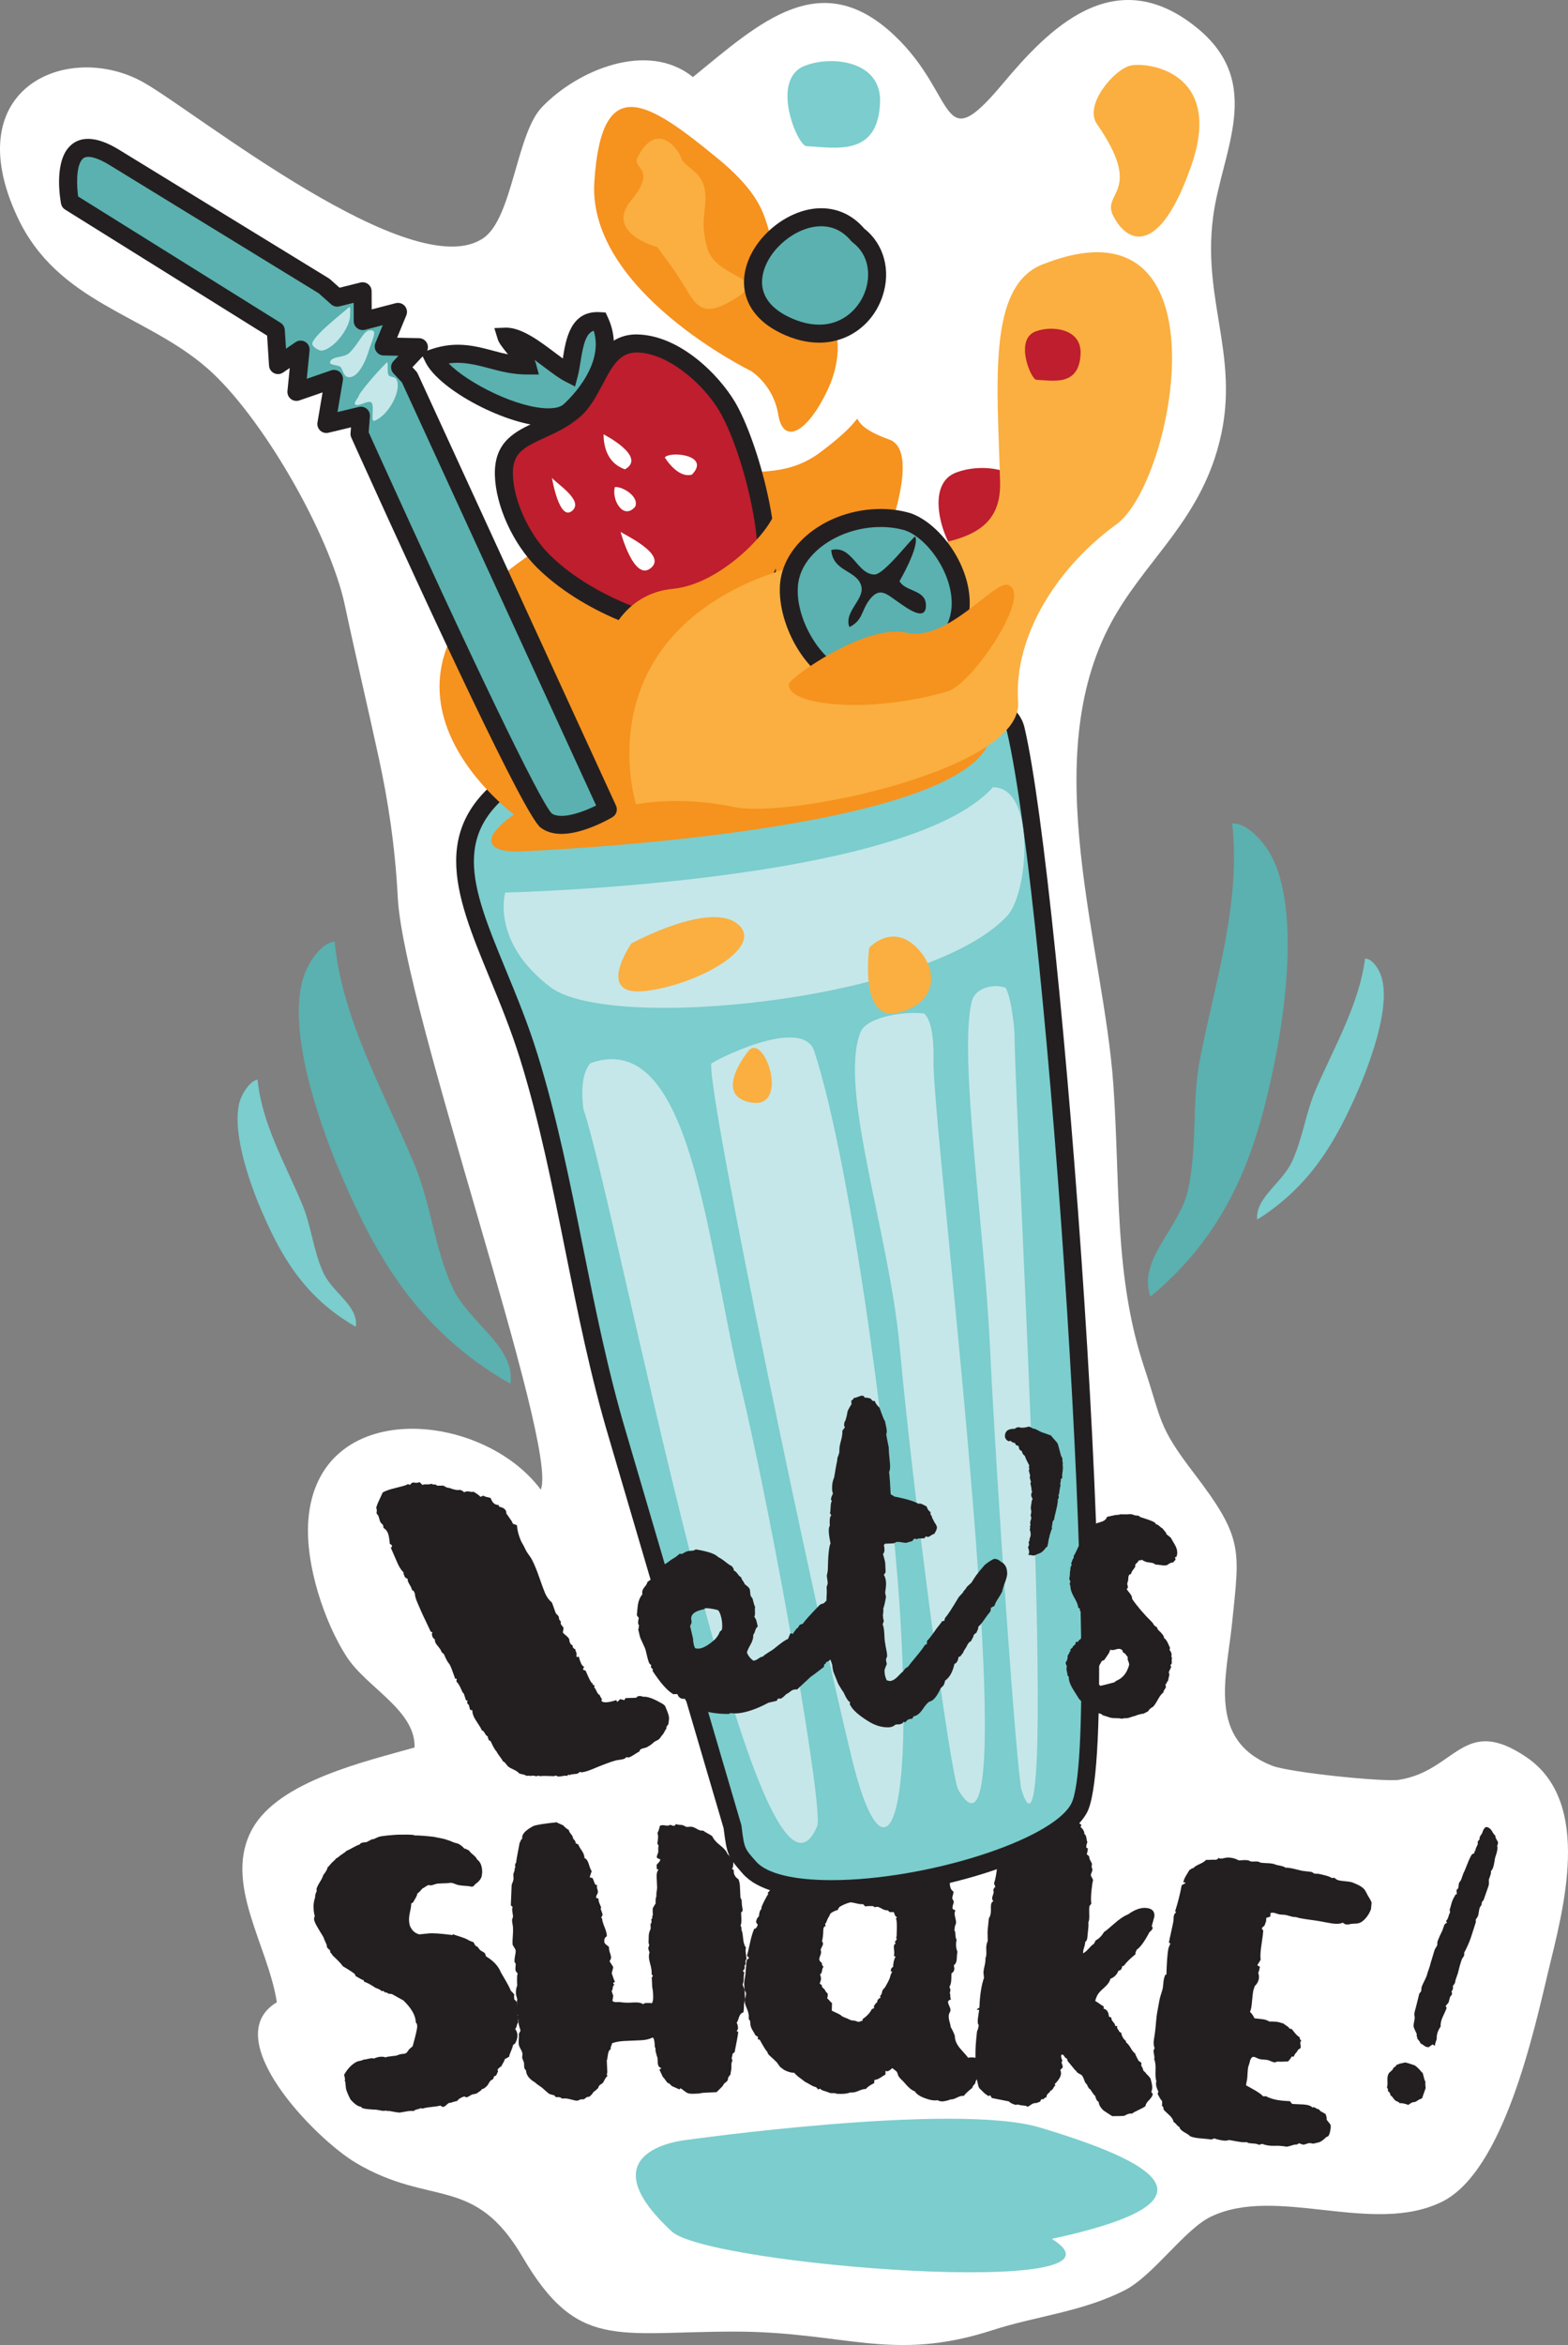 <?xml version="1.0" encoding="utf-8"?>
<!-- Generator: Adobe Illustrator 16.0.0, SVG Export Plug-In . SVG Version: 6.00 Build 0)  -->
<!DOCTYPE svg PUBLIC "-//W3C//DTD SVG 1.1//EN" "http://www.w3.org/Graphics/SVG/1.1/DTD/svg11.dtd">
<svg version="1.1" id="Layer_1" xmlns="http://www.w3.org/2000/svg" xmlns:xlink="http://www.w3.org/1999/xlink" x="0px" y="0px"
	 width="130.543px" height="195.086px" viewBox="0 0 130.543 195.086" enable-background="new 0 0 130.543 195.086"
	 xml:space="preserve">
<rect x="0" y="0" width="130.543" height="195.086" fill="#808080" stroke="none"/>
<g>
	<path fill="#FFFFFF" d="M1.458,18.072C-3.631,7.207,5.752,3.378,11.942,6.85c4.294,2.409,22.42,17.021,28.309,12.953
		c2.428-1.676,2.729-8.652,4.861-10.881c2.955-3.092,8.808-5.56,12.578-2.51c5.566-4.537,10.613-9.303,16.793-3.445
		c5.288,5.012,3.691,10.328,8.992,4.008c3.736-4.453,9.251-10.264,16.15-4.681c5.734,4.64,2.079,10.302,1.369,15.769
		c-0.976,7.494,2.744,12.3,0.11,20.137c-1.908,5.674-5.985,8.789-8.57,13.55c-6.229,11.468-0.65,26.929,0.158,38.5
		c0.587,8.408,0.036,15.914,2.589,23.568c1.454,4.363,1.107,4.803,4.095,8.706c4.191,5.477,3.829,6.354,3.196,12.536
		c-0.453,4.423-2.105,9.727,3.374,11.844c1.443,0.557,9.283,1.356,10.522,1.162c4.758-0.746,5.338-5.44,10.585-1.904
		c5.622,3.787,3.047,12.821,1.854,17.808c-1.199,5.012-3.712,16.662-8.854,19.196c-5.788,2.851-13.771-1.402-19.255,1.249
		c-2.174,1.05-4.789,4.904-7.151,6.109c-3.542,1.807-7.382,2.149-11.005,3.322c-8.423,2.727-12.302,0.105-21.631,0.122
		c-9.694,0.018-12.961,1.545-17.506-6.207c-4.037-6.89-7.639-4.132-13.868-7.826c-3.435-2.036-11.563-10.41-6.588-13.364
		c-0.743-4.802-4.529-9.985-2.027-14.451c2.214-3.947,9.371-5.574,13.494-6.743c0.088-3.109-3.983-4.967-5.658-7.554
		c-1.852-2.859-3.462-7.69-3.19-11.331c0.766-10.304,14.444-9.159,19.353-2.568c1.544-3.595-11.421-39.975-11.905-49.254
		c-0.229-4.387-0.829-8.147-1.563-11.536c-0.9-4.159-1.901-8.374-2.843-12.787c-1.267-5.93-6.939-15.775-11.459-19.717
		C12.09,26.129,4.804,25.217,1.458,18.072z"/>
	<g>
		<path fill="#231F20" d="M32.218,152.7c0.518-0.054,0.9-0.077,1.147-0.072c0.738-0.015,1.125,0.007,1.162,0.064
			c0.339-0.004,0.866,0.034,1.583,0.114l0.897,0.185c0.286,0.094,0.462,0.152,0.526,0.176c0.098,0.053,0.201,0.095,0.313,0.13
			c0.111,0.034,0.215,0.063,0.309,0.084c0.196,0.103,0.363,0.239,0.505,0.409c0.061-0.006,0.133,0.018,0.215,0.07
			c0.082,0.054,0.139,0.078,0.17,0.075c0.039,0.088,0.152,0.208,0.337,0.357c0.185,0.151,0.299,0.286,0.342,0.404
			c0.232,0.16,0.369,0.439,0.41,0.835c0.016,0.153,0.013,0.276-0.008,0.371c0.001,0.308-0.187,0.59-0.56,0.843
			c-0.028,0.034-0.068,0.085-0.123,0.151l-0.133,0.061c-0.03,0.003-0.093-0.006-0.188-0.027c-0.095-0.021-0.157-0.029-0.188-0.026
			c-0.372-0.023-0.652-0.056-0.842-0.098c-0.064-0.024-0.161-0.061-0.289-0.109c-0.128-0.048-0.223-0.069-0.283-0.063l-0.229,0.024
			c-0.092,0.009-0.237,0.017-0.437,0.021c-0.2,0.006-0.346,0.013-0.438,0.022c-0.061,0.006-0.15,0.031-0.27,0.074
			c-0.118,0.043-0.209,0.067-0.27,0.073l-0.188-0.026c-0.062,0.006-0.142,0.046-0.242,0.117c-0.101,0.072-0.194,0.129-0.282,0.168
			c-0.192,0.235-0.331,0.374-0.42,0.413c0.01,0.092-0.079,0.285-0.264,0.582c-0.049,0.128-0.132,0.214-0.25,0.257
			c0.013,0.122-0.019,0.349-0.092,0.679c-0.074,0.332-0.1,0.604-0.077,0.817c0.019,0.183,0.048,0.318,0.088,0.406
			c0.159,0.354,0.413,0.574,0.762,0.661c0.061-0.007,0.137-0.015,0.229-0.023c0.091-0.01,0.189-0.02,0.297-0.031
			c0.106-0.011,0.19-0.02,0.252-0.025c0.335-0.035,0.971,0.008,1.907,0.126c0.033,0.027,0.077,0.008,0.133-0.06
			c0.033,0.027,0.272,0.11,0.719,0.249l0.192,0.072c0.029-0.003,0.062,0.01,0.096,0.036c0.033,0.028,0.065,0.04,0.097,0.036
			c0.033,0.028,0.114,0.073,0.245,0.137c0.129,0.064,0.241,0.106,0.336,0.127l0.171,0.306c0.094,0.021,0.177,0.082,0.249,0.183
			s0.125,0.165,0.159,0.191c0.033,0.027,0.099,0.067,0.196,0.118c0.099,0.052,0.165,0.106,0.202,0.164
			c0.003,0.03,0.015,0.068,0.035,0.112c0.02,0.044,0.031,0.082,0.034,0.111c0.623,0.368,1.039,0.817,1.248,1.35
			c0.521,0.871,0.788,1.367,0.801,1.488c0.067,0.056,0.171,0.168,0.313,0.338c-0.024,0.064-0.031,0.142-0.022,0.233
			c0.01,0.092,0.016,0.152,0.02,0.183l0.101,0.082c0.033,0.027,0.068,0.07,0.105,0.128c0.003,0.03,0.01,0.092,0.019,0.183
			c0.01,0.092,0.032,0.166,0.069,0.224c0.086,0.238,0.131,0.372,0.135,0.402c0.009,0.092-0.043,0.189-0.155,0.293
			c0.033,0.028,0.054,0.072,0.061,0.133c0.003,0.03-0.006,0.101-0.024,0.21c-0.021,0.11-0.012,0.194,0.025,0.252
			c-0.059,0.037-0.103,0.126-0.134,0.268c-0.031,0.143-0.076,0.232-0.134,0.269c0.106,0.144,0.168,0.291,0.184,0.442
			c0.025,0.245-0.027,0.481-0.157,0.71c0.003,0.03-0.024,0.064-0.082,0.101c-0.059,0.037-0.101,0.072-0.128,0.105
			c-0.018,0.126-0.071,0.285-0.158,0.479c-0.089,0.194-0.142,0.354-0.158,0.479c-0.031,0.004-0.082,0.032-0.153,0.085
			c-0.072,0.054-0.138,0.084-0.199,0.09c-0.021,0.095-0.07,0.208-0.149,0.339c-0.079,0.132-0.131,0.229-0.154,0.294
			c-0.031,0.003-0.067,0.022-0.109,0.058c-0.043,0.035-0.078,0.069-0.105,0.103c-0.027,0.034-0.057,0.053-0.087,0.056l0.024,0.229
			c-0.028,0.034-0.054,0.083-0.078,0.146c-0.023,0.064-0.05,0.113-0.077,0.146c-0.027,0.034-0.057,0.052-0.086,0.056
			c-0.062,0.006-0.09,0.024-0.087,0.055l-0.036,0.097c-0.024,0.064-0.051,0.113-0.077,0.146c-0.062,0.006-0.106,0.026-0.133,0.06
			c-0.059,0.037-0.113,0.104-0.164,0.202c-0.052,0.098-0.098,0.172-0.139,0.222c-0.041,0.051-0.104,0.111-0.189,0.182
			c-0.085,0.071-0.173,0.11-0.265,0.12c-0.024,0.064-0.095,0.133-0.21,0.206c-0.115,0.074-0.188,0.128-0.214,0.161
			c-0.031,0.003-0.091,0.017-0.181,0.041c-0.09,0.025-0.166,0.041-0.227,0.047c-0.231,0.147-0.378,0.224-0.438,0.23
			c-0.062,0.006-0.125-0.018-0.192-0.073c-0.299,0.094-0.501,0.222-0.606,0.387c-0.062,0.006-0.13,0.021-0.204,0.044
			c-0.074,0.023-0.127,0.036-0.157,0.039c-0.059,0.037-0.163,0.063-0.315,0.079c-0.03,0.003-0.103,0.057-0.214,0.161
			c-0.113,0.104-0.2,0.159-0.261,0.165c-0.062,0.007-0.142-0.031-0.242-0.113c-0.119,0.043-0.438,0.091-0.956,0.145
			c-0.214,0.022-0.364,0.054-0.452,0.093c-0.122,0.013-0.2,0.006-0.233-0.021c-0.059,0.037-0.154,0.07-0.29,0.099
			c-0.136,0.03-0.231,0.078-0.285,0.146c-0.095-0.021-0.219-0.023-0.371-0.008c-0.091,0.009-0.228,0.031-0.409,0.065
			c-0.181,0.034-0.303,0.054-0.363,0.061c-0.091,0.009-0.239-0.006-0.443-0.047c-0.205-0.04-0.37-0.069-0.494-0.088l-0.138,0.015
			l-0.05-0.041c-0.031,0.003-0.062,0.006-0.092,0.01l-0.092,0.009c-0.091,0.01-0.231-0.006-0.421-0.049
			c-0.188-0.042-0.329-0.059-0.421-0.049c-0.558-0.035-0.886-0.077-0.983-0.129l-0.151-0.123c-0.217-0.009-0.5-0.21-0.848-0.605
			c-0.194-0.381-0.317-0.676-0.369-0.887l-0.062-0.594l-0.055-0.087l0.04-0.051c-0.003-0.03-0.006-0.061-0.009-0.091
			c-0.016-0.152-0.043-0.258-0.079-0.315c0.313-0.556,0.689-0.934,1.131-1.134c0.03-0.003,0.105-0.019,0.226-0.047
			c0.12-0.027,0.209-0.06,0.268-0.097l0.138-0.014c0.029-0.003,0.105-0.019,0.226-0.047c0.12-0.027,0.211-0.045,0.272-0.051
			c0.091-0.01,0.169-0.002,0.233,0.021c0.177-0.079,0.34-0.127,0.493-0.143c0.183-0.02,0.338-0.004,0.467,0.044
			c0.088-0.04,0.315-0.079,0.681-0.117l0.184-0.019c0.029-0.003,0.097-0.025,0.2-0.067c0.104-0.04,0.186-0.064,0.247-0.071
			l0.229-0.023c0.121-0.013,0.216-0.068,0.283-0.168c0.066-0.1,0.113-0.165,0.141-0.199c0.027-0.033,0.077-0.077,0.148-0.131
			s0.121-0.097,0.148-0.131c0.271-0.952,0.397-1.52,0.379-1.703c-0.016-0.151-0.057-0.24-0.12-0.265
			c0.004-0.555-0.336-1.166-1.021-1.835c-0.098-0.052-0.262-0.142-0.49-0.272c-0.229-0.131-0.393-0.222-0.49-0.273
			c-0.062,0.007-0.107,0.004-0.14-0.009c-0.032-0.012-0.078-0.015-0.14-0.009c-0.07-0.085-0.167-0.121-0.288-0.108
			c-0.074-0.115-0.17-0.151-0.288-0.108c-0.041-0.089-0.204-0.18-0.49-0.273c-0.397-0.267-0.708-0.435-0.931-0.505
			c-0.033-0.026-0.054-0.07-0.06-0.132c-0.095-0.021-0.216-0.077-0.364-0.171c-0.148-0.092-0.255-0.15-0.318-0.175l-0.01-0.091
			c-0.033-0.027-0.052-0.057-0.055-0.087c-0.102-0.082-0.268-0.195-0.498-0.342c-0.23-0.145-0.395-0.243-0.492-0.296
			c-0.077-0.146-0.354-0.44-0.831-0.884c-0.11-0.174-0.181-0.259-0.211-0.256l-0.019-0.183c-0.169-0.137-0.256-0.235-0.262-0.297
			l-0.015-0.137c-0.003-0.03-0.044-0.126-0.122-0.288c-0.078-0.161-0.12-0.271-0.127-0.333c-0.371-0.609-0.595-0.985-0.671-1.133
			c-0.081-0.176-0.125-0.311-0.134-0.401c-0.007-0.061,0.014-0.155,0.063-0.284c-0.04-0.088-0.069-0.224-0.088-0.406
			c-0.044-0.427-0.006-0.801,0.115-1.121c-0.016-0.152,0.027-0.326,0.131-0.521l-0.019-0.184c0.045-0.158,0.14-0.353,0.286-0.584
			c0.145-0.23,0.24-0.425,0.286-0.584c0.218-0.269,0.335-0.48,0.35-0.637c0.03-0.003,0.128-0.105,0.292-0.308
			c0.026-0.033,0.097-0.103,0.21-0.206c0.111-0.104,0.195-0.189,0.25-0.257l0.046-0.005c0.027-0.033,0.057-0.052,0.087-0.056
			c0.055-0.066,0.169-0.156,0.342-0.266c0.174-0.11,0.287-0.199,0.343-0.267c0.118-0.043,0.294-0.13,0.527-0.263
			c0.232-0.132,0.423-0.221,0.573-0.268c0.051-0.098,0.168-0.155,0.352-0.175l0.229-0.023c0.058-0.036,0.131-0.075,0.219-0.115
			c0.089-0.039,0.146-0.076,0.174-0.11l0.183-0.019l0.397-0.18C31.61,152.778,31.853,152.738,32.218,152.7z"/>
		<path fill="#231F20" d="M46.365,151.596c0.002,0.03,0.174,0.115,0.518,0.253c0.161,0.177,0.32,0.308,0.478,0.393
			c0.005,0.092,0.063,0.204,0.177,0.337c0.113,0.133,0.173,0.261,0.178,0.383c0.16,0.146,0.227,0.266,0.2,0.359
			c0.032,0.029,0.079,0.059,0.143,0.086l0.094,0.041c0.035,0.122,0.128,0.286,0.275,0.494s0.226,0.42,0.235,0.634
			c0.155,0.055,0.278,0.233,0.369,0.535c0.09,0.303,0.167,0.483,0.231,0.542c-0.109,0.312-0.162,0.483-0.161,0.513
			c0.001,0.031,0.048,0.044,0.14,0.04l0.094,0.042c0.033,0.061,0.067,0.143,0.104,0.248c0.035,0.106,0.069,0.189,0.104,0.249
			c0.032,0.06,0.096,0.087,0.188,0.083c-0.029,0.032-0.042,0.094-0.038,0.186c0.002,0.031,0.02,0.1,0.056,0.205
			c0.035,0.106,0.039,0.19,0.012,0.252c0.001,0.031-0.02,0.078-0.063,0.142c-0.043,0.063-0.063,0.125-0.061,0.187
			c-0.027,0.063-0.003,0.1,0.074,0.111c0.077,0.013,0.117,0.034,0.118,0.064l0.004,0.092c0.004,0.092,0.04,0.213,0.108,0.363
			s0.103,0.241,0.104,0.271l-0.042,0.095c0.104,0.271,0.157,0.423,0.158,0.452c0.004,0.092-0.037,0.187-0.125,0.282
			c0.063,0.028,0.095,0.072,0.098,0.134c0.006,0.122,0.068,0.335,0.189,0.636s0.186,0.528,0.192,0.681l0.004,0.092
			c-0.149,0.1-0.22,0.226-0.213,0.378l0.004,0.092c0.004,0.092,0.069,0.181,0.196,0.268c0.126,0.086,0.19,0.146,0.191,0.175
			l0.007,0.139c0.004,0.092,0.032,0.213,0.085,0.364s0.081,0.257,0.083,0.317c0.006,0.123-0.035,0.232-0.123,0.328
			c0.002,0.031,0.043,0.105,0.125,0.225s0.14,0.208,0.174,0.268c0.002,0.063-0.017,0.155-0.057,0.279
			c-0.041,0.125-0.06,0.218-0.057,0.278c0.001,0.031,0.019,0.076,0.052,0.136c0.072,0.242,0.142,0.424,0.209,0.543
			c-0.18,0.1-0.192,0.178-0.036,0.231c-0.089,0.065-0.139,0.16-0.148,0.282c-0.01,0.124-0.044,0.218-0.102,0.281
			c0.031,0.029,0.057,0.089,0.077,0.181c0.019,0.091,0.045,0.151,0.077,0.181c-0.028,0.063-0.04,0.14-0.036,0.231
			c-0.028,0.063-0.04,0.125-0.037,0.186c0.034,0.091,0.158,0.131,0.373,0.121l0.184-0.008c0.309,0.048,0.602,0.064,0.877,0.053
			l0.367-0.017c0.367-0.017,0.614,0.034,0.743,0.15c0.058-0.063,0.148-0.099,0.271-0.104c0.214-0.01,0.367-0.001,0.461,0.025
			c0.086-0.126,0.123-0.327,0.11-0.604l-0.014-0.321c-0.003-0.061-0.015-0.145-0.035-0.251s-0.03-0.175-0.032-0.206l-0.03-0.688
			c-0.032-0.028-0.005-0.092,0.083-0.188c-0.003-0.062-0.02-0.092-0.05-0.09c-0.032-0.029-0.049-0.06-0.05-0.09
			c0.021-0.216-0.023-0.513-0.133-0.892c-0.108-0.378-0.122-0.677-0.04-0.896c-0.069-0.181-0.105-0.301-0.108-0.363
			c-0.001-0.029,0.025-0.107,0.082-0.233c-0.002-0.03-0.012-0.068-0.028-0.113c-0.018-0.046-0.026-0.083-0.028-0.114l0.018-0.645
			l0.037-0.187c-0.001-0.029,0.04-0.14,0.123-0.327l-0.014-0.321c-0.003-0.062,0.024-0.123,0.083-0.188l-0.013-0.276
			c0.059-0.063,0.088-0.11,0.086-0.142l-0.002-0.046c-0.032-0.028-0.033-0.06-0.004-0.092c0.03-0.001,0.045-0.017,0.044-0.048
			c-0.005-0.092-0.01-0.207-0.016-0.345c-0.007-0.138,0.004-0.237,0.032-0.3c0.029-0.032,0.065-0.088,0.107-0.166
			c0.043-0.078,0.078-0.134,0.107-0.166c-0.014-0.306,0.008-0.507,0.065-0.602l-0.006-0.138c-0.003-0.061,0.008-0.161,0.032-0.3
			c0.023-0.14,0.035-0.239,0.032-0.301l-0.008-0.184l-0.031-0.688c-0.013-0.276,0.039-0.478,0.156-0.605
			c-0.032-0.029-0.078-0.043-0.14-0.04l-0.017-0.367c0.029-0.031,0.08-0.088,0.154-0.168c0.072-0.079,0.123-0.15,0.151-0.214
			c-0.003-0.061-0.036-0.098-0.098-0.11c-0.063-0.013-0.109-0.033-0.141-0.063l-0.048-0.044l-0.002-0.046
			c-0.003-0.062,0.017-0.14,0.059-0.233c0.041-0.094,0.062-0.155,0.061-0.187c-0.013-0.275-0.005-0.429,0.025-0.461
			c-0.005-0.092-0.039-0.167-0.103-0.226c0.047-0.309,0.069-0.51,0.065-0.602c-0.006-0.121-0.025-0.213-0.059-0.273
			c0.085-0.156,0.152-0.358,0.202-0.606c0.09-0.065,0.234-0.08,0.436-0.043s0.33,0.024,0.39-0.04
			c0.061-0.003,0.122,0.01,0.186,0.037c0.063,0.028,0.108,0.041,0.14,0.04c0.061-0.003,0.105-0.028,0.135-0.075
			c0.028-0.048,0.058-0.071,0.089-0.073c0.031,0.029,0.102,0.05,0.21,0.06c0.107,0.011,0.177,0.016,0.207,0.014
			c0.062-0.003,0.131,0.018,0.21,0.06c0.078,0.043,0.148,0.078,0.212,0.105l0.367-0.017c0.122-0.005,0.278,0.05,0.468,0.163
			c0.188,0.114,0.345,0.169,0.467,0.163l0.092-0.004c0.064,0.059,0.19,0.138,0.379,0.236s0.314,0.178,0.379,0.235
			c0.103,0.241,0.321,0.492,0.655,0.753c0.333,0.261,0.535,0.498,0.606,0.709c0.063,0.059,0.145,0.147,0.242,0.265
			c0.098,0.119,0.178,0.207,0.242,0.266c0.02,0.429-0.017,0.66-0.107,0.695c0.002,0.03,0.025,0.053,0.072,0.065
			c0.047,0.014,0.07,0.035,0.072,0.065l0.006,0.138c0.011,0.246,0.143,0.454,0.396,0.627c0.069,0.181,0.108,0.363,0.116,0.547
			l0.044,0.964c0.066,0.12,0.102,0.21,0.104,0.271l0.012,0.275c0.003,0.062,0.014,0.146,0.034,0.252s0.031,0.175,0.032,0.205
			c0.006,0.123-0.036,0.201-0.127,0.236l0.021,0.459c0.016,0.337-0.007,0.537-0.064,0.601c0.001,0.031,0.019,0.084,0.053,0.159
			c0.033,0.075,0.037,0.144,0.009,0.206c0.067,0.12,0.116,0.363,0.148,0.729c0.031,0.367,0.112,0.624,0.241,0.771
			c-0.027,0.063-0.038,0.171-0.031,0.323c0.003,0.062,0.015,0.161,0.036,0.298s0.034,0.236,0.037,0.297l-0.084,0.188l0.013,0.275
			c0.001,0.03-0.014,0.047-0.044,0.048c-0.029,0.032-0.043,0.063-0.042,0.094l0.009,0.184c-0.027,0.094-0.07,0.157-0.13,0.19
			c-0.028,0.063-0.011,0.108,0.052,0.136c0.03-0.002,0.047,0.014,0.049,0.043c-0.028,0.063-0.046,0.18-0.054,0.348
			c-0.009,0.17-0.011,0.285-0.008,0.346c0.002,0.031-0.012,0.085-0.038,0.163c-0.027,0.078-0.04,0.132-0.039,0.162
			c0.001,0.031,0.027,0.099,0.078,0.204s0.078,0.203,0.082,0.295l0.009,0.184l0.026,0.598c-0.058,0.094-0.088,0.265-0.092,0.51
			c-0.005,0.246-0.021,0.415-0.046,0.508c-0.121,0.037-0.211,0.102-0.268,0.196c-0.058,0.095-0.105,0.212-0.146,0.352
			c-0.039,0.14-0.089,0.242-0.146,0.306c0.066,0.12,0.104,0.257,0.11,0.409c0.005,0.123-0.022,0.201-0.082,0.234
			c-0.028,0.063-0.019,0.093,0.027,0.091c0.046-0.003,0.069,0.012,0.071,0.042c0.005,0.123-0.093,0.68-0.293,1.67
			c-0.03,0.032-0.089,0.081-0.178,0.146c0.003,0.063-0.01,0.139-0.036,0.232c-0.026,0.093-0.038,0.155-0.037,0.186l0.048,0.044
			c0.003,0.062,0.005,0.107,0.006,0.138c-0.058,0.095-0.081,0.227-0.074,0.395c0.008,0.168-0.002,0.299-0.028,0.393
			c0.002,0.03-0.012,0.092-0.037,0.186l0.004,0.092c0.001,0.03-0.027,0.078-0.086,0.142c-0.059,0.064-0.102,0.128-0.129,0.189
			c0.007,0.154-0.05,0.271-0.169,0.354s-0.178,0.139-0.176,0.169l-0.044,0.048c-0.028,0.063-0.057,0.11-0.086,0.142
			c-0.059,0.064-0.146,0.152-0.264,0.265c-0.118,0.113-0.191,0.186-0.221,0.217l-0.459,0.021c-0.092,0.004-0.253,0.011-0.482,0.021
			c-0.229,0.01-0.39,0.033-0.479,0.067l-0.46,0.021c-0.245,0.012-0.43-0.011-0.555-0.066c-0.063-0.027-0.158-0.093-0.285-0.194
			s-0.222-0.166-0.284-0.194l-0.044,0.048l-0.044,0.048l-0.563-0.251c-0.031,0.002-0.087-0.042-0.167-0.13
			c-0.081-0.089-0.167-0.146-0.261-0.173c-0.032-0.028-0.09-0.103-0.171-0.222c-0.082-0.119-0.155-0.208-0.219-0.267
			c-0.034-0.06-0.076-0.149-0.128-0.271c-0.051-0.12-0.094-0.21-0.127-0.271c-0.033-0.06-0.021-0.098,0.041-0.116
			c0.061-0.019,0.09-0.043,0.089-0.073c-0.187-0.053-0.285-0.201-0.297-0.447l-0.016-0.367c-0.002-0.03-0.021-0.091-0.055-0.182
			c-0.035-0.09-0.054-0.166-0.057-0.228c-0.033-0.06-0.052-0.136-0.056-0.228s-0.007-0.152-0.009-0.184l-0.002-0.046
			c-0.032-0.028-0.049-0.059-0.05-0.09l-0.006-0.138c-0.017-0.367-0.072-0.579-0.167-0.637c-0.27,0.136-0.589,0.211-0.956,0.228
			l-1.424,0.063c-0.367,0.017-0.702,0.078-1.004,0.184c0.002,0.031-0.019,0.093-0.061,0.187c-0.041,0.094-0.061,0.172-0.059,0.233
			l0.005,0.092c-0.122,0.036-0.199,0.186-0.233,0.447c-0.034,0.263-0.065,0.425-0.093,0.487l0.043,0.964
			c0.002,0.031-0.012,0.078-0.039,0.14c0.004,0.092,0.021,0.153,0.054,0.182c-0.089,0.066-0.169,0.169-0.239,0.311
			c-0.07,0.141-0.12,0.228-0.149,0.26s-0.074,0.064-0.134,0.098s-0.104,0.066-0.133,0.098c-0.031,0.002-0.073,0.081-0.128,0.236
			c-0.088,0.096-0.221,0.21-0.398,0.34c-0.085,0.158-0.202,0.285-0.351,0.384l-0.092,0.004c-0.063,0.003-0.13,0.037-0.203,0.102
			c-0.074,0.065-0.126,0.098-0.156,0.099l-0.275,0.013c-0.12,0.067-0.211,0.102-0.271,0.104c-0.092,0.004-0.255-0.027-0.487-0.094
			c-0.233-0.065-0.411-0.096-0.533-0.091l-0.229,0.011c-0.031,0.001-0.047-0.013-0.048-0.044l-0.095-0.042
			c-0.063-0.027-0.124-0.04-0.186-0.037c-0.062,0.002-0.107,0.005-0.138,0.006s-0.063-0.013-0.094-0.042
			c-0.033-0.06-0.081-0.104-0.144-0.132c-0.031,0.002-0.086-0.011-0.163-0.038c-0.078-0.027-0.133-0.04-0.163-0.039
			c-0.095-0.057-0.254-0.188-0.478-0.393l-0.144-0.132c-0.38-0.259-0.57-0.403-0.572-0.434c-0.504-0.284-0.764-0.625-0.782-1.023
			c-0.096-0.088-0.146-0.178-0.149-0.27l-0.017-0.367l-0.156-0.407l0.031-0.323c-0.005-0.092-0.057-0.228-0.156-0.407
			c-0.101-0.18-0.152-0.315-0.156-0.407l-0.007-0.138c-0.003-0.061,0-0.152,0.011-0.276c0.01-0.122,0.014-0.215,0.011-0.276
			l-0.007-0.138c-0.001-0.03,0.02-0.077,0.063-0.141c0.043-0.063,0.063-0.11,0.063-0.141l-0.004-0.093
			c-0.104-0.271-0.164-0.56-0.178-0.866l-0.041-0.918c-0.001-0.03-0.011-0.061-0.027-0.091c-0.017-0.029-0.025-0.06-0.026-0.091
			l-0.009-0.184c-0.008-0.184,0.001-0.307,0.029-0.369c-0.072-0.242-0.11-0.409-0.114-0.501c-0.011-0.245,0.025-0.461,0.108-0.649
			l-0.008-0.184c-0.021-0.459-0.003-0.736,0.055-0.83c-0.127-0.087-0.193-0.206-0.2-0.359c-0.002-0.03,0.003-0.1,0.014-0.208
			c0.01-0.107,0.015-0.191,0.012-0.253c-0.064-0.059-0.098-0.118-0.101-0.18c-0.005-0.122,0.011-0.276,0.049-0.463
			c0.037-0.186,0.055-0.309,0.052-0.37l-0.004-0.092c-0.001-0.03-0.035-0.098-0.102-0.202s-0.116-0.187-0.148-0.247l-0.009-0.184
			c-0.004-0.092,0.003-0.268,0.022-0.53c0.019-0.261,0.024-0.468,0.018-0.621l-0.008-0.184c-0.001-0.03-0.013-0.1-0.032-0.206
			c-0.021-0.106-0.031-0.189-0.034-0.252l-0.005-0.092c-0.001-0.029,0.012-0.076,0.04-0.14c0.027-0.063,0.041-0.124,0.038-0.186
			c-0.002-0.03-0.013-0.106-0.033-0.229c-0.021-0.121-0.033-0.213-0.036-0.274c-0.004-0.092,0.008-0.169,0.036-0.231
			c-0.002-0.03-0.025-0.061-0.073-0.089c-0.047-0.028-0.071-0.058-0.073-0.089c0.045-1.045,0.067-1.582,0.065-1.613
			c-0.002-0.061,0.023-0.154,0.08-0.279c0.056-0.125,0.081-0.234,0.077-0.326l-0.017-0.367c0.056-0.125,0.096-0.249,0.121-0.373
			c-0.033-0.06-0.035-0.091-0.004-0.092l0.044-0.049c-0.002-0.029-0.005-0.099-0.01-0.206s0.022-0.178,0.083-0.211
			c-0.004-0.092,0.093-0.648,0.293-1.67c0.028-0.031,0.057-0.086,0.084-0.164s0.07-0.134,0.131-0.167l-0.004-0.092
			c-0.014-0.306,0.294-0.627,0.923-0.962C44.641,151.812,45.295,151.705,46.365,151.596z"/>
		<path fill="#231F20" d="M72.584,151.496l0.505,0.013c1.013-0.036,1.899,0.017,2.663,0.157c0.03,0.001,0.068,0.018,0.113,0.049
			c0.046,0.032,0.083,0.049,0.114,0.049c0.121,0.034,0.266,0.068,0.434,0.103c0.168,0.035,0.297,0.085,0.388,0.148
			c-0.001,0.03,0.028,0.077,0.089,0.14c0.029,0.001,0.091,0.018,0.183,0.051c0.091,0.033,0.166,0.065,0.228,0.098
			c0.15,0.096,0.33,0.276,0.538,0.542c0.207,0.266,0.387,0.431,0.539,0.496l0.388,1.066c0.198,0.648,0.296,1.05,0.292,1.203
			c-0.009,0.367,0.016,0.583,0.076,0.646c-0.033,0.091-0.051,0.213-0.055,0.366c-0.009,0.367,0.092,0.616,0.304,0.743
			c-0.003,0.092-0.021,0.191-0.054,0.298s-0.051,0.19-0.052,0.251c-0.001,0.031,0.021,0.077,0.065,0.14
			c0.044,0.063,0.065,0.125,0.064,0.186c-0.001,0.031-0.019,0.092-0.051,0.183c-0.033,0.091-0.05,0.168-0.052,0.229l-0.002,0.092
			c-0.002,0.063,0.035,0.102,0.111,0.118c0.076,0.018,0.114,0.041,0.113,0.071c0,0.031-0.009,0.069-0.025,0.114
			c-0.017,0.046-0.025,0.085-0.025,0.114c-0.003,0.093,0.017,0.224,0.059,0.393c0.042,0.17,0.063,0.285,0.061,0.347l-0.002,0.092
			c-0.001,0.03-0.018,0.076-0.05,0.137s-0.049,0.121-0.05,0.183c-0.004,0.123-0.021,0.199-0.052,0.229
			c0.06,0.063,0.094,0.202,0.104,0.416c0.01,0.216,0.044,0.354,0.104,0.417c-0.033,0.091-0.051,0.213-0.055,0.366
			c-0.006,0.215,0.035,0.431,0.122,0.646c-0.033,0.092-0.053,0.26-0.059,0.505c-0.008,0.307-0.09,0.503-0.244,0.592
			c-0.001,0.03,0.005,0.076,0.02,0.138c0.014,0.063,0.02,0.108,0.02,0.139c-0.005,0.184-0.085,0.319-0.24,0.408l-0.012,0.459
			c-0.007,0.307-0.059,0.521-0.153,0.64c-0.001,0.031,0.027,0.124,0.085,0.278c-0.034,0.122-0.051,0.214-0.053,0.274
			c0.028,0.063,0.042,0.155,0.039,0.277s0.025,0.2,0.087,0.231c-0.093-0.002-0.186,0.058-0.28,0.178
			c-0.003,0.092,0.032,0.215,0.105,0.37c0.072,0.155,0.108,0.278,0.105,0.37c-0.001,0.031-0.025,0.092-0.073,0.183
			s-0.073,0.167-0.074,0.228l-0.003,0.092c-0.003,0.123,0.023,0.284,0.08,0.485s0.084,0.331,0.083,0.393
			c0.059,0.094,0.124,0.218,0.197,0.373c0.072,0.155,0.123,0.278,0.151,0.371c-0.009,0.367,0.166,0.748,0.524,1.14
			c0.357,0.393,0.551,0.619,0.58,0.681c0.063-0.028,0.17-0.042,0.323-0.038c0.275,0.007,0.473,0.073,0.593,0.198
			c-0.004,0.154,0.015,0.339,0.056,0.554c0.04,0.216,0.06,0.369,0.058,0.461c-0.002,0.062-0.036,0.183-0.102,0.365
			c-0.032,0.062-0.079,0.121-0.143,0.181c-0.063,0.061-0.094,0.105-0.095,0.136c-0.031,0.03-0.056,0.075-0.072,0.136
			c-0.018,0.062-0.025,0.107-0.026,0.138c-0.157,0.149-0.236,0.27-0.239,0.361c-0.406,0.328-0.642,0.552-0.706,0.673l-0.092-0.003
			c-0.123-0.003-0.285,0.047-0.486,0.149c-0.202,0.103-0.364,0.151-0.486,0.148c-0.062-0.001-0.108,0.014-0.14,0.043
			c-0.277,0.085-0.479,0.126-0.601,0.123c-0.184-0.005-0.306-0.038-0.365-0.101c-0.277,0.055-0.637,0-1.076-0.165
			c-0.44-0.164-0.72-0.354-0.837-0.572c-0.243-0.067-0.559-0.336-0.945-0.805c-0.27-0.252-0.419-0.424-0.447-0.517l-0.042-0.14
			c-0.029-0.092-0.059-0.154-0.088-0.186c-0.03-0.031-0.15-0.126-0.36-0.285c-0.188,0.18-0.329,0.269-0.421,0.266
			c-0.062-0.001-0.107-0.018-0.137-0.049l-0.008,0.321c-0.063,0.029-0.194,0.11-0.396,0.243c-0.203,0.133-0.365,0.198-0.487,0.195
			c-0.031-0.001-0.048,0.044-0.05,0.137l-0.003,0.138c-0.311,0.146-0.545,0.308-0.702,0.488c-0.153-0.004-0.346,0.045-0.578,0.146
			c-0.232,0.103-0.426,0.15-0.578,0.146l-0.138-0.003c-0.218,0.086-0.494,0.126-0.831,0.117l-0.275-0.007
			c-0.031-0.001-0.076-0.017-0.137-0.049l-0.046-0.002l-0.368-0.009l-0.41-0.148c-0.244-0.066-0.38-0.131-0.408-0.193
			c-0.03-0.031-0.062-0.032-0.093-0.002c-0.031,0.029-0.063,0.044-0.093,0.043l-0.179-0.188c-0.153-0.033-0.335-0.115-0.546-0.243
			c-0.212-0.127-0.333-0.191-0.363-0.192c-0.03-0.031-0.166-0.135-0.406-0.31c-0.241-0.174-0.406-0.323-0.495-0.448
			c-0.275-0.007-0.564-0.091-0.867-0.252l-0.315-0.237c-0.03-0.031-0.119-0.156-0.267-0.374c-0.061-0.063-0.157-0.157-0.292-0.283
			s-0.247-0.229-0.338-0.308c-0.09-0.078-0.148-0.18-0.176-0.303c-0.091-0.063-0.297-0.391-0.62-0.981
			c0.001-0.029-0.061-0.047-0.183-0.05c0.032-0.061,0.041-0.106,0.026-0.138c-0.015-0.03-0.021-0.062-0.021-0.092l-0.091-0.049
			l-0.091-0.048c-0.029-0.062-0.109-0.202-0.242-0.42s-0.196-0.419-0.192-0.603c0.003-0.092-0.012-0.168-0.04-0.23l-0.045-0.048
			c-0.03-0.03-0.044-0.062-0.044-0.093l0.004-0.138c0.005-0.214-0.051-0.453-0.166-0.717c-0.117-0.263-0.173-0.456-0.17-0.579
			c0.002-0.092,0.021-0.206,0.055-0.344c0.033-0.137,0.052-0.235,0.053-0.297c0.002-0.062-0.02-0.123-0.064-0.186
			c-0.044-0.063-0.065-0.124-0.064-0.186l-0.034-0.461c0.001-0.061,0.011-0.145,0.029-0.252c0.018-0.106,0.027-0.176,0.028-0.206
			c0.033-0.152,0.063-0.412,0.088-0.779c0.024-0.367,0.054-0.627,0.088-0.779l0.093-0.044c0.03,0.001,0.047-0.014,0.048-0.045
			c0.031-0.061,0.018-0.106-0.043-0.139s-0.091-0.063-0.09-0.095c0.032-0.091,0.109-0.418,0.231-0.982
			c0.121-0.564,0.246-0.982,0.376-1.255c0.061,0.001,0.107-0.013,0.139-0.043c0.031-0.029,0.055-0.067,0.072-0.113
			c0.016-0.046,0.04-0.083,0.071-0.113c0.002-0.061-0.013-0.107-0.043-0.139c-0.06-0.063-0.089-0.109-0.088-0.141
			c0.004-0.184,0.085-0.35,0.242-0.499c0.007-0.276,0.072-0.474,0.198-0.593l0.002-0.092c0.003-0.093,0.132-0.38,0.39-0.864
			c0.097-0.182,0.159-0.272,0.19-0.271c-0.031-0.001-0.045-0.047-0.043-0.139c0.125-0.089,0.261-0.293,0.406-0.611
			c0.146-0.317,0.296-0.536,0.453-0.655c0.26-0.606,0.593-1.073,1-1.4c0.002-0.092,0.035-0.198,0.1-0.319
			c0.031-0.029,0.078-0.082,0.142-0.157s0.111-0.143,0.144-0.204l0.229,0.006c0.094-0.059,0.272-0.169,0.537-0.331
			c0.264-0.162,0.474-0.271,0.629-0.33c0.031-0.06,0.079-0.128,0.143-0.203c0.063-0.074,0.11-0.127,0.142-0.157
			c0.063-0.028,0.108-0.027,0.138,0.003c0.155-0.057,0.356-0.175,0.606-0.353c0.063-0.028,0.155-0.088,0.28-0.177
			s0.233-0.147,0.326-0.176c0.063-0.029,0.154-0.058,0.278-0.085c0.123-0.027,0.216-0.056,0.278-0.086l0.324-0.13
			c0.557-0.17,0.85-0.27,0.882-0.3c0.029,0.031,0.091,0.048,0.183,0.051c0.122,0.003,0.246-0.055,0.372-0.175
			c0.03,0.001,0.092-0.005,0.184-0.019c0.093-0.013,0.169-0.003,0.229,0.028C72.061,151.545,72.278,151.489,72.584,151.496z
			 M70.808,158.257c-0.34,0.084-0.648,0.215-0.929,0.392c-0.001,0.03-0.025,0.068-0.072,0.113s-0.056,0.083-0.025,0.114
			c-0.371,0.113-0.604,0.246-0.7,0.396c-0.001,0.062-0.025,0.122-0.073,0.182c-0.047,0.061-0.071,0.106-0.072,0.137
			c-0.031,0.029-0.064,0.098-0.097,0.204c-0.033,0.107-0.082,0.189-0.145,0.249l0.042,0.186c-0.124,0.027-0.188,0.133-0.192,0.316
			c-0.01,0.43-0.049,0.751-0.115,0.963c0.061,0.032,0.089,0.11,0.086,0.232c-0.001,0.03-0.018,0.076-0.049,0.137
			c-0.032,0.061-0.065,0.129-0.098,0.204c-0.032,0.076-0.049,0.13-0.05,0.16c0.029,0.031,0.044,0.093,0.042,0.185
			c-0.002,0.062-0.027,0.153-0.076,0.274s-0.074,0.213-0.075,0.273c-0.003,0.123,0.07,0.231,0.222,0.327
			c-0.033,0.092,0.01,0.2,0.13,0.325c-0.063,0.061-0.104,0.167-0.123,0.319c-0.02,0.153-0.075,0.259-0.169,0.317
			c0.059,0.124,0.086,0.248,0.083,0.37c-0.001,0.062-0.035,0.183-0.101,0.365c-0.001,0.031,0.028,0.063,0.089,0.094
			c0.061,0.032,0.091,0.064,0.09,0.095c-0.032,0.061,0.012,0.138,0.133,0.233c0.029,0.031,0.06,0.063,0.089,0.094
			c0.03,0.031,0.045,0.055,0.045,0.07c-0.001,0.016,0.014,0.039,0.044,0.069c-0.001,0.031,0.028,0.07,0.089,0.117
			c0.061,0.048,0.09,0.103,0.088,0.163c-0.003,0.123-0.021,0.229-0.054,0.321c0.061,0.032,0.128,0.095,0.202,0.188
			s0.142,0.157,0.202,0.188l-0.016,0.644c0.061,0.032,0.182,0.09,0.363,0.17c0.183,0.081,0.318,0.153,0.409,0.217
			c0.028,0.063,0.226,0.159,0.59,0.291c0,0.03,0.029,0.046,0.091,0.048c0.03,0.001,0.061,0.018,0.091,0.048
			c0.092,0.033,0.213,0.052,0.367,0.056c0.182,0.066,0.288,0.099,0.319,0.1c0.029,0.001,0.076-0.014,0.139-0.043
			c0.062-0.028,0.123-0.043,0.185-0.041l0.004-0.138c0.374-0.267,0.626-0.536,0.755-0.81c0.031-0.029,0.078-0.059,0.141-0.088
			l0.093-0.044l-0.045-0.047l0.001-0.046c0.003-0.092,0.098-0.228,0.286-0.407l0.001-0.046c0.003-0.122,0.098-0.228,0.284-0.314
			c-0.061-0.063-0.074-0.109-0.043-0.139c0.063-0.06,0.111-0.15,0.145-0.272c0.002-0.062,0.019-0.122,0.051-0.183
			c0.001-0.03,0.032-0.076,0.096-0.136c0.063-0.06,0.109-0.119,0.142-0.181c0.257-0.453,0.386-0.726,0.389-0.818
			c0.066-0.243,0.131-0.379,0.193-0.408c-0.092-0.003-0.137-0.034-0.135-0.096c0.003-0.153,0.067-0.259,0.191-0.317
			c0.008-0.337,0.076-0.626,0.205-0.868c-0.092-0.002-0.137-0.033-0.136-0.096c0.032-0.091,0.036-0.236,0.011-0.437
			c-0.025-0.199-0.022-0.345,0.011-0.437c0.001-0.03,0.017-0.045,0.048-0.045c0.029,0.001,0.046-0.014,0.047-0.044
			c0-0.03,0.001-0.062,0.002-0.093l-0.045-0.047c0.001-0.03,0.049-0.091,0.143-0.18c0.001-0.03,0.002-0.076,0.003-0.139
			l-0.043-0.093l0.047-0.045c0.001-0.061,0.003-0.106,0.003-0.138l0.014-0.552c0.01-0.397-0.014-0.674-0.071-0.829l0.047-0.045
			l0.048-0.045c-0.122-0.033-0.211-0.173-0.266-0.42l-0.368-0.009l-0.134-0.142l-0.093-0.002c-0.122-0.003-0.267-0.053-0.433-0.148
			c-0.167-0.097-0.295-0.146-0.388-0.147l-0.185,0.041c-0.061-0.063-0.12-0.095-0.182-0.097l-0.184-0.004
			c-0.184-0.005-0.322,0.008-0.415,0.035l-0.179-0.188l-0.138-0.003c-0.154-0.004-0.321-0.031-0.504-0.081
			C71.038,158.286,70.9,158.26,70.808,158.257z"/>
		<path fill="#231F20" d="M87.152,150.09l0.178,0.064c0.396,0.039,0.623,0.078,0.682,0.114c0.03,0.003,0.043,0.035,0.037,0.096
			l0.041,0.05l0.183,0.019c0.274,0.027,0.421,0.104,0.439,0.229l0.183,0.019l0.119,0.196c0.152,0.016,0.254,0.071,0.307,0.169
			c0.032-0.026,0.063-0.023,0.091,0.01c0.058,0.036,0.103,0.056,0.133,0.06c0.033,0.28,0.195,0.512,0.485,0.694
			c-0.006,0.062-0.026,0.106-0.06,0.133l-0.005,0.046c0.226,0.207,0.33,0.402,0.312,0.585c0.088,0.04,0.146,0.153,0.174,0.341
			s0.055,0.299,0.082,0.332c-0.079,0.177-0.109,0.328-0.091,0.452c-0.003,0.031,0.041,0.051,0.133,0.06
			c-0.024,0.245-0.056,0.396-0.092,0.453c-0.006,0.062,0.021,0.095,0.082,0.101c0.055,0.067,0.097,0.118,0.124,0.15
			c-0.009,0.092,0.019,0.195,0.085,0.31c0.064,0.114,0.11,0.203,0.135,0.268l-0.027,0.274c0.049,0.128,0.071,0.207,0.068,0.237
			c-0.006,0.062-0.029,0.136-0.068,0.225c-0.04,0.088-0.061,0.147-0.064,0.178c-0.003,0.031,0.008,0.078,0.032,0.142l0.156,0.293
			c-0.053,0.211-0.098,0.515-0.138,0.91c-0.045,0.457-0.05,0.812-0.013,1.062c-0.074,0.115-0.127,0.188-0.16,0.215
			c-0.016,0.152-0.02,0.345-0.012,0.576s0.007,0.394-0.002,0.484c-0.013,0.122-0.038,0.228-0.078,0.315
			c0.024,0.064,0.026,0.204,0.005,0.417l-0.082,0.823c-0.019,0.183-0.076,0.3-0.174,0.352l-0.014,0.138
			c-0.006,0.062-0.032,0.166-0.077,0.315c-0.046,0.149-0.072,0.255-0.078,0.315l-0.018,0.184c0.127-0.049,0.286-0.18,0.478-0.392
			c0.189-0.212,0.334-0.344,0.432-0.396c0.003-0.03,0.022-0.067,0.058-0.11c0.034-0.042,0.056-0.094,0.062-0.155
			c0.293-0.155,0.531-0.393,0.718-0.714c0.131-0.079,0.416-0.312,0.855-0.7c0.438-0.387,0.817-0.641,1.139-0.764
			c0.563-0.405,1.074-0.586,1.531-0.54c0.487,0.049,0.711,0.287,0.668,0.713l-0.219,0.81l0.041,0.051
			c0.026,0.033,0.039,0.066,0.036,0.096c-0.009,0.092-0.098,0.206-0.265,0.344c-0.418,0.789-0.774,1.278-1.07,1.464
			c-0.003,0.03-0.023,0.082-0.062,0.155s-0.045,0.142-0.021,0.206c-0.47,0.385-0.794,0.706-0.974,0.965
			c-0.034,0.027-0.081,0.038-0.142,0.032c-0.024,0.244-0.13,0.372-0.315,0.384c-0.125,0.327-0.349,0.551-0.668,0.673
			c-0.055,0.241-0.233,0.492-0.537,0.755s-0.495,0.481-0.574,0.658c-0.118,0.266-0.164,0.415-0.137,0.448
			c0.089,0.04,0.204,0.113,0.348,0.22s0.259,0.181,0.348,0.22l-0.019,0.183c0.271,0.059,0.419,0.272,0.444,0.645
			c0.026,0.034,0.071,0.054,0.133,0.06c0.058,0.037,0.085,0.07,0.082,0.101c-0.009,0.092,0.042,0.197,0.153,0.315
			c0.11,0.119,0.162,0.225,0.153,0.315l0.183,0.019c-0.04,0.089-0.025,0.175,0.044,0.259c0.068,0.084,0.102,0.142,0.099,0.171
			c0.054,0.067,0.112,0.104,0.174,0.11c0.061,0.313,0.191,0.543,0.393,0.686l-0.004,0.046c0.026,0.033,0.039,0.065,0.036,0.096
			c0.115,0.074,0.239,0.225,0.371,0.453c0.131,0.229,0.254,0.38,0.37,0.452c0.021,0.095,0.064,0.199,0.131,0.313
			c0.064,0.115,0.11,0.204,0.135,0.268c0.027,0.034,0.069,0.069,0.128,0.105c0.058,0.036,0.101,0.071,0.128,0.104l-0.014,0.138
			c-0.006,0.062,0.018,0.133,0.071,0.215c0.053,0.082,0.078,0.139,0.075,0.169c-0.006,0.062,0.034,0.127,0.119,0.197
			c0.086,0.07,0.141,0.137,0.165,0.201c0.058,0.036,0.121,0.097,0.189,0.181s0.116,0.143,0.145,0.176
			c0.115,0.381,0.165,0.663,0.146,0.846c-0.013,0.122-0.037,0.212-0.073,0.27c-0.003,0.031,0.017,0.064,0.06,0.099
			c0.043,0.035,0.061,0.083,0.055,0.145c-0.046,0.149-0.154,0.308-0.324,0.476c-0.172,0.168-0.264,0.328-0.279,0.48
			c-0.101,0.082-0.288,0.187-0.563,0.313s-0.462,0.23-0.563,0.313l-0.091-0.01c-0.123-0.012-0.298,0.048-0.526,0.179
			c-0.064,0.024-0.404,0.037-1.02,0.037c-0.059-0.036-0.174-0.11-0.348-0.22s-0.297-0.191-0.368-0.244
			c-0.072-0.054-0.155-0.146-0.25-0.279c-0.095-0.132-0.149-0.276-0.164-0.433l-0.17-0.155c0.003-0.029-0.015-0.078-0.055-0.144
			s-0.057-0.129-0.05-0.19c-0.086-0.069-0.176-0.179-0.269-0.326c-0.093-0.148-0.153-0.238-0.181-0.272
			c-0.062-0.006-0.09-0.024-0.087-0.055c-0.055-0.067-0.106-0.164-0.155-0.293l-0.165-0.201c-0.024-0.063-0.061-0.16-0.109-0.288
			c-0.05-0.128-0.101-0.225-0.155-0.293c-0.028-0.032-0.086-0.069-0.174-0.109c-0.089-0.039-0.147-0.076-0.174-0.109
			c-0.031-0.003-0.066-0.037-0.105-0.104c-0.04-0.064-0.075-0.1-0.105-0.103l-0.617-0.755c-0.028-0.032-0.04-0.064-0.037-0.096
			c0.003-0.03-0.01-0.063-0.036-0.096l-0.041-0.051c-0.062-0.006-0.118-0.058-0.17-0.155s-0.123-0.15-0.215-0.16
			c-0.034,0.028-0.054,0.072-0.06,0.133c-0.006,0.062,0.027,0.188,0.101,0.38c-0.003,0.03-0.023,0.074-0.059,0.133
			c-0.004,0.03,0.014,0.094,0.05,0.189c0.037,0.096,0.052,0.175,0.046,0.235c-0.037,0.059-0.105,0.128-0.206,0.211
			c0.049,0.128,0.069,0.237,0.06,0.329c-0.024,0.244-0.19,0.52-0.498,0.828c-0.034,0.027-0.036,0.05-0.007,0.068
			c0.028,0.019,0.042,0.043,0.039,0.073c-0.064,0.024-0.136,0.125-0.215,0.302c-0.031-0.003-0.056,0.018-0.075,0.062
			c-0.021,0.044-0.061,0.063-0.122,0.058c-0.006,0.062-0.059,0.133-0.159,0.215s-0.156,0.169-0.165,0.261l-0.009,0.092
			c-0.092-0.01-0.175,0.044-0.247,0.16c-0.031-0.004-0.076-0.008-0.138-0.014c-0.03-0.004-0.047,0.011-0.05,0.041
			c-0.034,0.027-0.052,0.057-0.055,0.087s-0.022,0.06-0.055,0.087l-0.289,0.109c-0.152-0.015-0.303,0.032-0.452,0.14
			c-0.149,0.108-0.24,0.161-0.27,0.158l-0.046-0.005c-0.059-0.036-0.103-0.057-0.133-0.06c-0.366-0.036-0.563-0.071-0.59-0.104
			c-0.031-0.003-0.077,0-0.14,0.009c-0.063,0.01-0.109,0.013-0.14,0.01c-0.269-0.089-0.443-0.184-0.526-0.284
			c-0.905-0.183-1.374-0.275-1.403-0.278c-0.083-0.101-0.122-0.166-0.119-0.196c-0.028-0.033-0.059-0.036-0.092-0.01
			c-0.034,0.028-0.066,0.04-0.096,0.037l-0.302-0.215c-0.028-0.033-0.099-0.103-0.211-0.206c-0.113-0.104-0.197-0.188-0.252-0.256
			c-0.052-0.098-0.098-0.256-0.137-0.476c-0.04-0.219-0.086-0.378-0.138-0.476l0.01-0.092c0.006-0.061-0.003-0.139-0.023-0.233
			c-0.021-0.094-0.03-0.156-0.027-0.188c0.006-0.061,0.017-0.167,0.032-0.32c0.015-0.151,0.012-0.275-0.01-0.37
			c-0.027-0.649-0.01-1.294,0.055-1.935l0.06-0.595c0.078-0.177,0.128-0.356,0.146-0.539c-0.055-0.067-0.079-0.131-0.073-0.192
			c-0.019-0.125-0.008-0.309,0.032-0.551c0.039-0.242,0.063-0.41,0.073-0.501c0.003-0.03-0.02-0.04-0.066-0.03
			c-0.048,0.012-0.087,0.015-0.117,0.012c0.007-0.061,0.041-0.104,0.105-0.128c0.063-0.024,0.098-0.052,0.101-0.082
			c0.042-1.043,0.17-1.861,0.384-2.457c-0.037-0.249-0.049-0.436-0.037-0.558c0.01-0.092,0.041-0.257,0.096-0.498
			s0.074-0.439,0.06-0.595c0.033-0.027,0.058-0.117,0.073-0.271c0.006-0.061,0.005-0.207-0.003-0.438s0.009-0.392,0.049-0.48
			c0.003-0.03,0.006-0.061,0.009-0.092l0.055-0.087c0.009-0.091,0.009-0.245,0-0.462c-0.01-0.216-0.008-0.385,0.004-0.507
			l0.097-0.961c0.072-0.115,0.112-0.204,0.118-0.266c0.042-0.118,0.06-0.294,0.053-0.525c-0.008-0.232,0.008-0.392,0.048-0.48
			c0.003-0.03,0.055-0.087,0.155-0.169c-0.113-0.104-0.129-0.259-0.046-0.467c0.082-0.207,0.096-0.344,0.041-0.411
			c0.013-0.122,0.068-0.225,0.169-0.307l-0.109-0.288c0.082-0.207,0.153-0.539,0.215-0.995c0.061-0.456,0.113-0.758,0.16-0.908
			c0.146-0.539,0.221-0.824,0.224-0.855l0.014-0.137l0.164-0.261l0.027-0.274c0.024-0.244,0.058-0.425,0.101-0.544
			c0.039-0.089,0.067-0.209,0.082-0.361l0.087-0.869c0.003-0.03,0.044-0.135,0.124-0.312c0.078-0.177,0.123-0.311,0.132-0.402
			l-0.027-0.188c0.265-0.497,0.778-0.707,1.541-0.632c0.03,0.003,0.066,0.03,0.107,0.08c0.041,0.051,0.094,0.063,0.158,0.039
			C86.417,150.048,86.846,150.06,87.152,150.09z"/>
		<path fill="#231F20" d="M106.31,155.156l0.136,0.025c0.331,0.061,0.521,0.127,0.571,0.198c0.096-0.014,0.249-0.001,0.46,0.038
			c0.12,0.021,0.285,0.06,0.493,0.113c0.208,0.055,0.342,0.087,0.402,0.098c0.091,0.017,0.228,0.034,0.411,0.052
			c0.184,0.019,0.321,0.036,0.411,0.053c0.03,0.005,0.072,0.029,0.128,0.07c0.054,0.041,0.097,0.064,0.127,0.07
			c0.029,0.005,0.084,0.008,0.162,0.006c0.078-0.001,0.147,0.004,0.208,0.015c0.029,0.006,0.18,0.041,0.447,0.105
			c0.269,0.065,0.473,0.142,0.612,0.229c0.061,0.012,0.108,0.005,0.145-0.02l0.09,0.017c0.104,0.112,0.231,0.183,0.382,0.21
			l0.182,0.033c0.06,0.011,0.166,0.023,0.32,0.035c0.153,0.014,0.275,0.027,0.365,0.044l0.136,0.025
			c0.061,0.011,0.205,0.069,0.436,0.174c0.375,0.162,0.621,0.348,0.739,0.556c0.024,0.036,0.071,0.123,0.139,0.26
			c0.068,0.137,0.127,0.241,0.177,0.313c0.024,0.036,0.06,0.097,0.106,0.184c0.046,0.086,0.079,0.162,0.099,0.228l-0.055,0.551
			c-0.122,0.321-0.297,0.6-0.528,0.838c-0.189,0.184-0.365,0.292-0.526,0.324c-0.066,0.019-0.178,0.03-0.333,0.032
			c-0.157,0.002-0.268,0.014-0.333,0.032c-0.132,0.038-0.259,0.046-0.379,0.023c-0.061-0.011-0.146-0.058-0.254-0.14
			c-0.209,0.117-0.569,0.129-1.082,0.034l-0.903-0.166c-0.121-0.021-0.334-0.053-0.638-0.094c-0.304-0.039-0.546-0.077-0.728-0.11
			l-0.316-0.058c-0.115-0.052-0.266-0.08-0.452-0.083c-0.09-0.017-0.202-0.045-0.335-0.085s-0.229-0.065-0.289-0.077
			c-0.061-0.011-0.145-0.019-0.253-0.022s-0.192-0.013-0.253-0.023s-0.142-0.033-0.244-0.068c-0.104-0.034-0.17-0.055-0.199-0.06
			c-0.151-0.028-0.263-0.017-0.333,0.032c0.019,0.066,0.018,0.159-0.005,0.279c-0.197,0.058-0.314,0.099-0.35,0.123
			c0.024,0.035,0.022,0.129-0.005,0.279l-0.095,0.263c-0.012,0.061-0.053,0.115-0.124,0.164c-0.071,0.05-0.109,0.09-0.115,0.119
			c0.024,0.036,0.019,0.066-0.017,0.091l0.082,0.062c0.029,0.006,0.042,0.024,0.037,0.054c-0.004,0.187-0.051,0.567-0.14,1.143
			c-0.091,0.575-0.115,1.007-0.075,1.295c-0.135,0.225-0.223,0.364-0.264,0.419c0.019,0.066,0.059,0.104,0.119,0.115
			c0.061,0.011,0.088,0.032,0.082,0.062c-0.044,0.242-0.09,0.404-0.137,0.489c0.063,0.168,0.078,0.341,0.045,0.522
			c-0.039,0.211-0.153,0.408-0.343,0.591c-0.011,0.061-0.031,0.127-0.06,0.199c-0.03,0.073-0.047,0.125-0.052,0.154
			c-0.033,0.181-0.064,0.433-0.092,0.754c-0.029,0.322-0.054,0.544-0.075,0.664c-0.028,0.151-0.065,0.269-0.112,0.354
			c0.159,0.154,0.281,0.332,0.369,0.535c0.091,0.017,0.228,0.034,0.411,0.052c0.184,0.019,0.305,0.033,0.366,0.044
			c0.15,0.027,0.311,0.089,0.48,0.182c0.312-0.005,0.559,0.01,0.739,0.043l0.444,0.128c0.023,0.036,0.106,0.098,0.246,0.186
			c0.14,0.089,0.219,0.165,0.238,0.23l0.181,0.033c0.024,0.036,0.113,0.146,0.267,0.33s0.287,0.302,0.402,0.354
			c-0.017,0.091,0.026,0.192,0.131,0.305c-0.072,0.05-0.096,0.139-0.072,0.268c0.022,0.129,0.031,0.209,0.026,0.238l-0.017,0.091
			l-0.215,0.147c-0.011,0.061-0.065,0.144-0.162,0.25c-0.098,0.107-0.155,0.205-0.172,0.296c-0.035,0.024-0.099,0.028-0.188,0.012
			c-0.053,0.115-0.156,0.252-0.31,0.411l-0.657,0.019c-0.062-0.011-0.154-0.012-0.28-0.004c-0.071,0.049-0.137,0.067-0.197,0.057
			c-0.09-0.017-0.193-0.051-0.308-0.104c-0.115-0.052-0.218-0.087-0.309-0.104l-0.46-0.037l-0.136-0.025
			c-0.061-0.011-0.141-0.041-0.24-0.091c-0.101-0.049-0.166-0.077-0.195-0.083c-0.091-0.017-0.154-0.012-0.189,0.013
			c-0.106,0.073-0.183,0.231-0.227,0.472c-0.006,0.031-0.024,0.09-0.056,0.177c-0.032,0.088-0.054,0.162-0.064,0.223
			c-0.022,0.12-0.038,0.289-0.046,0.505c-0.01,0.217-0.021,0.37-0.038,0.461l-0.092,0.497c0.085,0.047,0.311,0.174,0.678,0.382
			c0.366,0.207,0.614,0.386,0.743,0.533c0.061,0.012,0.106,0.013,0.14,0.003c0.032-0.01,0.064-0.012,0.095-0.007
			c0.255,0.141,0.563,0.244,0.925,0.311c0.271,0.05,0.622,0.084,1.056,0.101c0.03,0.006,0.095,0.08,0.193,0.223
			c0.09,0.017,0.282,0.028,0.577,0.036c0.295,0.007,0.517,0.024,0.668,0.053c0.211,0.038,0.368,0.114,0.473,0.227
			c0.041-0.055,0.117-0.049,0.23,0.019c0.111,0.067,0.183,0.104,0.213,0.109l0.091,0.017c0.024,0.036,0.049,0.072,0.073,0.107
			l0.082,0.062l0.383,0.211c0.087,0.202,0.119,0.365,0.098,0.485c0.023,0.035,0.075,0.1,0.151,0.191s0.127,0.156,0.151,0.191
			c0.05,0.071,0.05,0.242-0.001,0.514c-0.044,0.241-0.104,0.401-0.182,0.48l-0.152,0.065c-0.267,0.263-0.48,0.41-0.642,0.443
			l-0.44,0.105l-0.226-0.041c-0.091-0.017-0.204,0.002-0.338,0.055c-0.134,0.054-0.231,0.074-0.292,0.063
			c-0.061-0.012-0.119-0.029-0.176-0.057c-0.059-0.025-0.103-0.042-0.132-0.047c-0.03-0.006-0.099,0.028-0.206,0.103
			c-0.09-0.017-0.228,0.005-0.409,0.064c-0.183,0.061-0.321,0.097-0.417,0.11c-0.062-0.011-0.198-0.029-0.411-0.052
			c-0.214-0.024-0.384-0.032-0.51-0.024c-0.253,0.016-0.499,0.002-0.74-0.042c-0.181-0.033-0.299-0.071-0.354-0.111l-0.144,0.02
			c-0.066,0.019-0.117,0.041-0.152,0.065c-0.055-0.041-0.143-0.072-0.263-0.095c-0.061-0.011-0.152-0.021-0.275-0.027
			c-0.124-0.007-0.216-0.016-0.275-0.027c-0.03-0.005-0.076-0.014-0.136-0.024l-0.037-0.054c-0.03-0.006-0.077-0.007-0.14-0.002
			c-0.063,0.003-0.11,0.003-0.14-0.003c-0.096,0.014-0.295-0.007-0.596-0.063l-0.633-0.116c-0.132,0.038-0.214,0.054-0.243,0.049
			c-0.096,0.013-0.234,0.004-0.415-0.029c-0.271-0.05-0.465-0.102-0.579-0.153l-0.251,0.094c-0.151-0.027-0.372-0.053-0.664-0.075
			c-0.292-0.023-0.514-0.048-0.664-0.075c-0.181-0.033-0.329-0.076-0.443-0.128c-0.05-0.072-0.201-0.178-0.456-0.317
			c-0.255-0.141-0.398-0.292-0.431-0.453c-0.061-0.012-0.135-0.072-0.224-0.182c-0.09-0.11-0.176-0.188-0.261-0.234
			c-0.027-0.192-0.161-0.396-0.401-0.611c-0.241-0.216-0.387-0.359-0.436-0.431c0.022-0.12-0.021-0.222-0.131-0.305
			c0.011-0.06,0.016-0.129,0.015-0.208c-0.002-0.077,0.001-0.132,0.007-0.162c-0.104-0.112-0.225-0.306-0.36-0.58
			c-0.02-0.065-0.009-0.126,0.033-0.181l0.008-0.046c-0.161-0.31-0.223-0.569-0.184-0.781l0.017-0.09
			c-0.063-0.167-0.086-0.468-0.068-0.9c0.018-0.434-0.021-0.736-0.113-0.909l0.017-0.091c0.012-0.06,0-0.171-0.032-0.333
			c-0.033-0.161-0.043-0.271-0.032-0.333l0.079-0.172c-0.083-0.233-0.099-0.485-0.049-0.757c0.034-0.181,0.064-0.393,0.094-0.637
			s0.057-0.52,0.082-0.826s0.055-0.551,0.088-0.732l0.199-1.085c0.022-0.119,0.069-0.291,0.141-0.511
			c0.071-0.221,0.116-0.376,0.133-0.467c0.011-0.06,0.022-0.167,0.035-0.32s0.027-0.275,0.044-0.366
			c0.027-0.15,0.064-0.269,0.111-0.354c-0.024-0.035-0.021-0.051,0.009-0.045l0.099-0.028c0.031-1.022,0.084-1.729,0.156-2.121
			c0.017-0.091,0.076-0.25,0.182-0.48l-0.045-0.009c-0.061-0.011-0.088-0.031-0.082-0.062c0.033-0.181,0.094-0.474,0.185-0.878
			c0.09-0.403,0.154-0.711,0.192-0.922c0.006-0.03,0.009-0.092,0.011-0.186c0.001-0.093,0.008-0.169,0.02-0.229
			c0.021-0.12,0.086-0.218,0.193-0.292l-0.037-0.054c-0.061-0.011-0.07-0.043-0.028-0.099c0.224-0.706,0.398-1.406,0.526-2.1
			c0.035-0.024,0.087-0.054,0.156-0.088c0.068-0.034,0.12-0.063,0.156-0.088c-0.02-0.066-0.047-0.086-0.082-0.063
			c-0.036,0.025-0.066,0.02-0.091-0.017c0.033-0.181,0.116-0.376,0.248-0.585c0.132-0.21,0.221-0.356,0.268-0.441
			c0.03,0.005,0.074-0.018,0.13-0.069c0.057-0.052,0.114-0.073,0.175-0.062c0.082-0.109,0.259-0.225,0.531-0.347
			c0.271-0.121,0.448-0.236,0.531-0.347c0.029,0.006,0.249-0.001,0.657-0.019c0.181,0.033,0.315-0.02,0.403-0.16
			c0.024,0.036,0.066,0.06,0.128,0.07c0.06,0.011,0.163-0.001,0.31-0.036c0.147-0.035,0.235-0.051,0.266-0.045
			c0.096-0.013,0.234-0.004,0.415,0.029s0.356,0.097,0.526,0.19c0.06,0.011,0.146,0.011,0.257,0c0.11-0.01,0.213-0.015,0.306-0.014
			c0.094,0.002,0.186,0.011,0.275,0.027c0.03,0.006,0.072,0.029,0.128,0.07l0.09,0.017c0.061,0.011,0.153,0.013,0.28,0.005
			c0.125-0.008,0.234-0.004,0.324,0.013l0.173,0.078c0.12,0.022,0.281,0.036,0.482,0.042c0.201,0.007,0.348,0.018,0.438,0.034
			l0.136,0.024L106.31,155.156z"/>
	</g>
	<g>
		<path fill="#7CCDCD" d="M19.894,91.875c-0.582,2.759,1.206,7.282,1.874,8.833c1.543,3.573,3.458,7.163,7.854,9.666
			c0.246-1.741-1.959-2.838-2.712-4.512c-0.854-1.898-0.98-3.859-1.781-5.754c-1.442-3.41-3.326-6.664-3.685-10.288
			C20.852,89.878,20.077,91.009,19.894,91.875z"/>
		<path fill="#5AB1AF" d="M25.358,81.032c-1.768,4.771,1.793,13.814,3.076,16.784c2.763,6.397,6.19,12.823,14.06,17.303
			c0.438-3.118-3.508-5.08-4.854-8.075c-1.528-3.4-1.752-6.908-3.188-10.3c-2.582-6.104-5.955-11.929-6.597-18.415
			C26.793,78.433,25.764,79.938,25.358,81.032z"/>
	</g>
	<g>
		<path fill="#5AB1AF" d="M105.481,70.595c3.001,4.438,1.314,14.428,0.654,17.68c-1.402,6.879-3.457,13.887-10.353,19.594
			c-1.098-3.085,2.421-5.66,3.129-8.889c0.805-3.663,0.285-7.243,0.998-10.885c1.28-6.557,3.409-12.945,2.677-19.597
			C103.665,68.442,104.862,69.681,105.481,70.595z"/>
		<path fill="#7CCDCD" d="M114.924,81.03c1.082,2.631-1.199,8.197-1.998,9.996c-1.684,3.782-3.742,7.6-8.257,10.432
			c-0.183-1.788,2.075-3.044,2.894-4.816c0.928-2.014,1.127-4.048,2.004-6.053c1.572-3.607,3.59-7.073,4.083-10.846
			C114.246,79.772,114.708,80.505,114.924,81.03z"/>
	</g>
	<path fill="#7CCDCD" d="M57.092,178.033c0,0,22.387-3.158,29.473-1.045c11.312,3.378,14.294,6.389,1.008,9.268
		c8.082,5.045-28.57,2.222-31.637-0.61C48.567,178.837,57.092,178.033,57.092,178.033z"/>
	<g>
		<g>
			<path fill="#7CCDCD" d="M51.416,119.41c-3.13-10.483-4.257-21.45-7.401-31.538c-3.343-10.718-9.902-17.937-0.289-23.661
				c5.286-3.148,39.216-10.419,40.839-3.521c3.202,13.611,8.297,84.211,5.269,89.75c-2.758,5.044-23.603,9.24-27.433,4.938
				c-1.19-1.339-1.155-1.397-1.42-3.438L51.416,119.41z"/>
			<path fill="#231F20" d="M69.212,157.913c-3.688,0-6.169-0.685-7.372-2.037c-1.255-1.411-1.324-1.67-1.573-3.604l-0.023-0.178
				l-9.548-32.472c-1.54-5.157-2.608-10.482-3.641-15.632c-1.063-5.298-2.162-10.777-3.757-15.894
				c-0.761-2.438-1.677-4.663-2.564-6.814c-2.869-6.964-5.347-12.978,2.607-17.715c3.914-2.331,21.832-6.503,32.569-6.503
				c5.767,0,8.836,1.13,9.383,3.455c3.11,13.221,8.463,84.307,5.197,90.282C88.336,154.74,77.088,157.913,69.212,157.913z
				 M75.911,58.563c-11.189,0-28.413,4.274-31.802,6.292c-6.842,4.074-4.911,8.76-1.987,15.854c0.899,2.181,1.828,4.437,2.608,6.939
				c1.619,5.192,2.726,10.709,3.796,16.045c1.026,5.117,2.087,10.407,3.608,15.501l9.589,32.646l0.031,0.238
				c0.217,1.687,0.217,1.687,1.206,2.799c0.88,0.989,3.101,1.534,6.251,1.534c7.864,0,18.312-3.314,19.962-6.333
				c2.813-5.145-1.938-74.755-5.34-89.218C83.485,59.379,80.671,58.563,75.911,58.563z"/>
		</g>
		<path fill="#F6921E" d="M43.263,70.832c0,0,34.375-1.327,38.807-8.547c4.431-7.221-32.593,1.197-38.196,4.741
			C38.666,70.319,41.523,70.916,43.263,70.832z"/>
		<path fill="#F6921E" d="M62.526,30.865c0,0-13.643-6.648-13.044-15.753c0.602-9.105,4.331-6.812,10.255-1.944
			c5.925,4.869,2.86,6.494,6.456,9.297c3.595,2.806,4.401,6.422,2.685,10.025c-1.717,3.605-3.68,4.509-4.082,2.014
			C64.394,32.008,62.526,30.865,62.526,30.865z"/>
		<g>
			<path fill="#C5E7E9" d="M48.583,92.313c2.614,7.439,14.599,71.157,19.452,59.602c0.549-1.308-3.506-24.574-6.357-36.595
				c-2.868-12.093-4.134-29.839-12.507-26.88C48.113,89.554,48.583,92.313,48.583,92.313z"/>
			<path fill="#C5E7E9" d="M77.711,88.425c0.148,7.774,7.993,70.568,2.08,60.493c-0.666-1.14-3.762-24.529-4.879-36.784
				c-0.871-9.563-5.111-21.516-3.28-26.246c0.528-1.369,3.956-1.783,5.313-1.565C77.892,85.157,77.711,88.425,77.711,88.425z"/>
			<path fill="#C5E7E9" d="M84.459,85.88c0.053,7.773,3.921,73.538,0.59,63.032c-0.379-1.188-2.051-24.771-2.64-37.085
				c-0.459-9.613-2.581-23.885-1.52-28.465c0.31-1.326,2.056-1.51,2.83-1.186C84.256,83.083,84.459,85.88,84.459,85.88z"/>
			<path fill="#C5E7E9" d="M59.209,88.503c-0.16,3.408,8.547,44.873,11.735,57.883c2.438,9.933,5.163,7.201,4-12.005
				c-0.68-11.217-3.891-36.877-7.148-46.918C66.805,84.411,59.217,88.352,59.209,88.503z"/>
		</g>
		<path fill="#C5E7E9" d="M42.063,74.252c0,0,33.43-0.744,40.596-8.756c3.566-0.066,3.02,8.738,1.183,10.708
			c-6.567,7.026-33.028,9.703-38.013,5.922C40.846,78.347,42.063,74.252,42.063,74.252z"/>
		<path fill="#FAAF40" d="M54.702,20.549c0,0-4.391-1.147-2.16-3.875c2.229-2.729,0.037-2.582,0.535-3.578
			c1.545-3.085,3.376-0.782,3.622,0.017c0.249,0.798,1.635,1.044,1.957,2.555c0.324,1.509-0.495,2.603,0.254,5.038
			c0.751,2.434,5.063,2.326,2.493,4.007s-3.307,1.015-4.217-0.563C56.278,22.568,54.702,20.549,54.702,20.549z"/>
		<g>
			<path fill="#FAAF40" d="M52.567,78.485c0,0-3.083,4.439,1.146,3.961c4.232-0.479,10.042-3.637,7.705-5.572
				C59.082,74.935,52.567,78.485,52.567,78.485z"/>
			<path fill="#FAAF40" d="M72.372,78.836c0,0-0.871,6.163,2.353,5.423c3.223-0.739,3.525-3.469,1.61-5.409
				C74.266,76.753,72.372,78.836,72.372,78.836z"/>
			<path fill="#FAAF40" d="M62.345,87.385c0,0-3.104,3.722,0.163,4.331C65.78,92.324,63.693,85.966,62.345,87.385z"/>
		</g>
		<path fill="#7CCDCD" d="M67.17,5.413c-3.203,1.001-0.766,6.778-0.018,6.748c2.362,0.106,5.959,0.939,6.118-3.657
			C73.392,5.081,69.344,4.633,67.17,5.413z"/>
		<g>
			<path fill="#5AB1AF" d="M71.434,19.564c-4.197-5.052-13.238,4.074-6.056,7.498C71.711,30.08,75.279,22.477,71.434,19.564z"/>
			<path fill="#231F20" d="M68.198,28.508C68.198,28.508,68.198,28.508,68.198,28.508c-1.015,0-2.072-0.258-3.142-0.768
				c-2.406-1.147-3.497-3.081-2.994-5.306c0.616-2.723,3.561-5.111,6.303-5.111c1.4,0,2.64,0.586,3.591,1.696
				c1.641,1.29,2.236,3.489,1.517,5.628C72.685,26.993,70.614,28.508,68.198,28.508z M68.365,18.823
				c-2.066,0-4.374,1.879-4.84,3.942c-0.345,1.525,0.408,2.777,2.177,3.62c0.867,0.413,1.707,0.623,2.496,0.623
				c2.141,0,3.414-1.528,3.854-2.837c0.414-1.232,0.351-2.933-1.069-4.008l-0.124-0.118C70.185,19.234,69.346,18.823,68.365,18.823z
				"/>
		</g>
		<path fill="#F6921E" d="M43.148,68.035c0,0-15.077-10.641,0.501-21.563c15.575-10.924,19.305-4.799,24.75-8.92
			c5.447-4.121,0.631-2.746,5.625-0.992c4.998,1.754-7.996,26.078-11.076,27.225S43.148,68.035,43.148,68.035z"/>
		<g>
			<g>
				<path fill="#BE1E2D" d="M61.509,52.355c-5.191,1.04-12.537-1.977-16.26-5.652c-1.727-1.702-3.231-4.686-3.3-7.191
					c-0.096-3.58,3.273-3.193,5.836-5.387c1.955-1.676,2.202-5.588,5.253-5.553c2.975,0.037,6.101,2.883,7.509,5.261
					C62.704,37.466,66.257,50.252,61.509,52.355z"/>
				<path fill="#231F20" d="M59.288,53.313c-4.874,0-10.999-2.556-14.565-6.077c-2.004-1.976-3.453-5.144-3.522-7.705
					c-0.076-2.834,1.739-3.663,3.494-4.465c0.882-0.403,1.795-0.82,2.604-1.512c0.617-0.529,1.059-1.368,1.527-2.256
					c0.859-1.629,1.832-3.477,4.173-3.477c3.606,0.044,6.869,3.391,8.195,5.628c1.854,3.125,4.456,12.067,2.972,16.715
					c-0.453,1.417-1.244,2.384-2.352,2.875l-0.156,0.05C60.92,53.238,60.123,53.313,59.288,53.313z M53.029,29.322
					c-1.397,0-2.002,1.017-2.876,2.676c-0.513,0.974-1.043,1.981-1.878,2.696c-0.97,0.83-2.025,1.312-2.957,1.738
					c-1.801,0.822-2.665,1.296-2.618,3.06c0.06,2.17,1.354,4.978,3.077,6.677c3.259,3.218,9.067,5.645,13.512,5.645
					c0.704,0,1.373-0.06,1.989-0.177c0.671-0.325,1.148-0.956,1.458-1.927c1.308-4.096-1.056-12.5-2.833-15.494
					C58.492,31.834,55.536,29.354,53.029,29.322L53.029,29.322z"/>
			</g>
			<g>
				<path fill="#5AB1AF" d="M47.404,34.207c-2.177,1.914-10.121-1.961-11.313-4.424c3.076-1.071,4.918,0.623,7.794,0.625
					c-0.109-0.408-1.607-2.02-1.726-2.403c1.479-0.058,3.971,2.419,5.229,3.058c0.394-1.5,0.258-4.479,2.539-4.345
					C51.702,30.555,47.404,34.207,47.404,34.207z"/>
				<path fill="#231F20" d="M45.658,35.471c-3.359,0-9.103-3.006-10.243-5.361l-0.367-0.758l0.795-0.277
					c0.767-0.267,1.513-0.396,2.281-0.396c1.068,0,2.017,0.253,2.935,0.498c0.415,0.111,0.819,0.219,1.231,0.304
					c-0.542-0.678-0.763-0.978-0.848-1.254l-0.287-0.932l0.975-0.038c0.001,0,0.002,0,0.003,0c1.306,0,2.784,1.113,4.088,2.095
					c0.219,0.165,0.433,0.326,0.635,0.473c0.25-1.594,0.642-4.017,3.115-3.854l0.448,0.026l0.188,0.408
					c1.992,4.305-2.524,8.211-2.717,8.375C47.371,35.235,46.617,35.471,45.658,35.471z M37.354,30.236
					c1.639,1.669,5.762,3.734,8.304,3.734c0.575,0,1.007-0.113,1.25-0.327c0.045-0.039,3.483-3.026,2.522-6.129
					c-0.618,0.205-0.856,1.023-1.1,2.579c-0.066,0.425-0.131,0.826-0.218,1.159l-0.236,0.899l-0.829-0.421
					c-0.485-0.247-1.062-0.681-1.729-1.183c-0.256-0.192-0.535-0.403-0.822-0.61c0.053,0.1,0.089,0.189,0.113,0.275l0.253,0.945
					l-0.978,0c-1.216-0.001-2.23-0.271-3.211-0.533C39.555,30.327,38.477,30.066,37.354,30.236z"/>
			</g>
			<g>
				<path fill="#FFFFFF" d="M52.03,39.045c-1.299-0.459-1.77-1.613-1.781-2.912C50.249,36.133,53.899,37.994,52.03,39.045z"/>
				<path fill="#FFFFFF" d="M51.191,40.52c-0.293,1.053,0.7,2.787,1.693,1.633C53.243,41.293,51.792,40.446,51.191,40.52z"/>
				<path fill="#FFFFFF" d="M45.953,39.754c0.394,0.488,2.639,1.873,1.71,2.717C46.564,43.476,45.953,39.754,45.953,39.754z"/>
				<path fill="#FFFFFF" d="M51.667,44.25c0.454,0.305,3.873,1.898,2.515,3.01C52.777,48.414,51.667,44.25,51.667,44.25z"/>
				<path fill="#FFFFFF" d="M55.348,38.055c0.412-0.545,3.85-0.219,2.261,1.428C56.405,39.83,55.348,38.055,55.348,38.055z"/>
			</g>
		</g>
		<path fill="#FAAF40" d="M92.659,17.908c-0.944-1.933,2.601-1.92-1.34-7.601c-1.084-1.558,1.41-4.526,2.798-4.851
			c1.39-0.326,7.779,0.492,5.077,8.283C96.505,21.496,93.787,20.221,92.659,17.908z"/>
		<g>
			<path fill="#5AB1AF" d="M9.499,13.084l17.485,10.711l1.087,0.965l2.12-0.529l0.009,2.479l2.935-0.762L31.95,28.82l2.928,0.063
				l-1.568,1.67l0.785,0.838l16.512,35.947c0,0-3.563,2.128-5.148,0.908C44.09,67.192,33.5,43.971,30.64,37.665
				c-0.451-0.995-0.71-1.569-0.71-1.569l0.119-1.514l-2.88,0.689l0.636-3.748l-3.129,1.08l0.351-3.519l-1.882,1.288l-0.184-2.882
				L5.819,16.801C5.819,16.801,4.535,10.045,9.499,13.084z"/>
			<path fill="#231F20" d="M46.75,69.374c-0.702,0-1.291-0.179-1.75-0.533c-1.33-1.025-8.915-17.351-15.043-30.866l-0.71-1.571
				c-0.052-0.115-0.074-0.241-0.064-0.367l0.038-0.485l-1.876,0.449c-0.247,0.057-0.503-0.009-0.687-0.182
				c-0.184-0.172-0.27-0.425-0.227-0.673l0.424-2.501l-1.933,0.667c-0.242,0.082-0.508,0.038-0.709-0.121
				c-0.201-0.159-0.307-0.408-0.281-0.663l0.19-1.915l-0.552,0.378c-0.223,0.151-0.511,0.172-0.752,0.055
				c-0.242-0.118-0.403-0.357-0.42-0.626l-0.159-2.497L5.422,17.437c-0.178-0.111-0.301-0.291-0.34-0.496
				c-0.062-0.326-0.571-3.222,0.59-4.624c0.86-1.037,2.309-1.042,4.218,0.127l17.485,10.711c0.038,0.023,0.073,0.049,0.106,0.079
				l0.791,0.703l1.736-0.434c0.225-0.055,0.461-0.005,0.642,0.136c0.182,0.142,0.289,0.359,0.29,0.589l0.005,1.512l2-0.519
				c0.277-0.07,0.567,0.019,0.754,0.233c0.187,0.214,0.236,0.516,0.128,0.778l-0.767,1.861l1.833,0.039
				c0.296,0.006,0.561,0.187,0.675,0.459s0.058,0.588-0.145,0.804l-1.087,1.157l0.304,0.325c0.055,0.059,0.101,0.126,0.134,0.2
				l16.512,35.947c0.16,0.348,0.032,0.761-0.297,0.957C50.896,68.039,48.639,69.374,46.75,69.374z M30.693,35.962l0.63,1.393
				c7.939,17.508,13.674,29.406,14.611,30.313c0.172,0.131,0.453,0.206,0.816,0.206c0.925,0,2.115-0.483,2.88-0.862L33.463,31.814
				l-0.702-0.749c-0.271-0.289-0.27-0.738,0-1.026l0.416-0.442l-1.245-0.026c-0.247-0.005-0.476-0.132-0.611-0.339
				c-0.136-0.207-0.16-0.468-0.066-0.696l0.612-1.484l-1.48,0.384c-0.224,0.057-0.463,0.009-0.646-0.132
				c-0.183-0.142-0.291-0.36-0.292-0.592l-0.005-1.521l-1.192,0.297c-0.24,0.06-0.494-0.002-0.68-0.167L26.536,24.4L9.107,13.724
				c-0.912-0.558-1.459-0.675-1.757-0.675c-0.235,0-0.392,0.067-0.522,0.225c-0.499,0.602-0.448,2.159-0.323,3.071l16.854,10.51
				c0.205,0.128,0.336,0.347,0.352,0.588l0.1,1.566l0.793-0.543c0.241-0.164,0.555-0.175,0.806-0.026
				c0.251,0.148,0.393,0.429,0.364,0.719l-0.234,2.353l2.022-0.698c0.249-0.086,0.527-0.034,0.729,0.137
				c0.202,0.171,0.299,0.437,0.254,0.698l-0.446,2.629l1.776-0.425c0.235-0.055,0.48,0.003,0.662,0.159
				c0.183,0.156,0.279,0.39,0.26,0.629L30.693,35.962z"/>
		</g>
		<g>
			<path fill="#C5E7E9" d="M26.825,29.168c1.121-0.224,2.379-2.047,2.322-2.992c-0.013-0.226,0.066-0.748-0.104-0.6
				c-0.515,0.456-3.208,2.539-3.038,3.088C26.079,28.894,26.588,29.216,26.825,29.168z"/>
			<path fill="#C5E7E9" d="M29.128,29.318c1.01-1.053,1.178-2.082,1.945-1.79c0.276,0.104-0.249,1.22-0.327,1.505
				c-0.25,0.895-0.941,2.568-1.835,2.32c-0.302-0.086-0.358-0.56-0.548-0.811c-0.148-0.195-0.963-0.138-0.885-0.422
				C27.627,29.583,28.649,29.819,29.128,29.318z"/>
			<path fill="#C5E7E9" d="M29.846,33.012c-0.035-0.236,1.531-2.054,2.34-2.846c0.197-0.189-0.011,0.895,0.191,1.08
				c0.138,0.125,0.526,0.115,0.616,0.277c0.501,0.916-0.627,3.028-1.817,3.484c-0.365,0.141,0.043-1.303-0.271-1.537
				c-0.272-0.201-1.15,0.434-1.35,0.158C29.457,33.491,29.846,33.012,29.846,33.012z"/>
		</g>
		<path fill="#F6921E" d="M50.869,52.689c0,0,1.299-3.342,5.146-3.704c3.847-0.364,7.807-4.493,8.426-6.2
			c0.618-1.707,2.915-1.047,2.915-1.047l-4.905,9.858c0,0-8.57,3.08-8.632,3.213C53.754,54.939,50.869,52.689,50.869,52.689z"/>
		<path fill="#BE1E2D" d="M79.747,39.262c-3.201,1-0.765,6.776-0.016,6.748c2.363,0.105,5.958,0.939,6.118-3.658
			C85.969,38.93,81.92,38.482,79.747,39.262z"/>
		<path fill="#FAAF40" d="M52.957,66.914c0,0-3.528-10.934,7.088-17.266c10.618-6.328,23.435-1.291,23.216-9.537
			c-0.22-8.248-1.082-16.282,3.52-18.109c15.712-6.24,10.995,18.13,6.177,21.61c-4.82,3.481-8.59,9.192-8.196,14.802
			c0.39,5.608-19.082,9.715-23.653,8.726C56.535,66.155,52.957,66.914,52.957,66.914z"/>
		<g>
			<g>
				<path fill="#5AB1AF" d="M79.938,50.868c-0.514,3.831-5.807,6.753-9.582,5.589c-2.9-0.893-5.144-5.267-4.612-8.23
					c0.645-3.586,5.708-6.045,9.854-4.813C77.901,44.219,80.352,47.811,79.938,50.868z"/>
				<path fill="#231F20" d="M72.153,57.466c-0.71,0-1.389-0.098-2.018-0.292c-3.388-1.043-5.691-5.946-5.129-9.08
					c0.58-3.226,4.235-5.752,8.322-5.752c0.861,0,1.696,0.119,2.484,0.353c2.609,0.911,5.341,4.797,4.87,8.273
					C80.168,54.797,75.774,57.466,72.153,57.466z M73.327,43.842c-3.327,0-6.397,2.026-6.845,4.517
					c-0.486,2.71,1.695,6.643,4.095,7.381c0.485,0.15,1.016,0.226,1.576,0.226c2.995,0,6.643-2.223,7.042-5.197
					c0.363-2.68-1.848-5.949-3.845-6.646C74.735,43.94,74.043,43.842,73.327,43.842z"/>
			</g>
			<path fill="#231F20" d="M76.2,44.643c-0.148-0.084-2.573,3.17-3.4,3.154c-1.457-0.025-1.854-2.482-3.594-2.039
				c0.132,1.845,2.2,1.662,2.51,3.041c0.243,1.092-1.482,2.102-1,3.367c1.087-0.533,1.005-1.317,1.58-2.143
				c0.906-1.299,1.502-0.607,2.493,0.07c0.69,0.477,2.376,1.756,2.296,0.17c-0.063-1.206-1.709-1.039-2.197-1.913
				C74.887,48.351,76.569,45.473,76.2,44.643z"/>
		</g>
		<path fill="#F6921E" d="M65.688,56.893c0.076-0.512,6.372-5.036,9.786-4.256c3.413,0.781,7.254-4.311,8.425-3.976
			c2.18,0.622-2.928,8.253-4.999,8.854C72.264,59.447,65.42,58.68,65.688,56.893z"/>
		<path fill="#BE1E2D" d="M86.301,27.544c-1.922,0.601-0.461,4.068-0.01,4.052c1.417,0.063,3.576,0.563,3.673-2.198
			C90.036,27.346,87.606,27.076,86.301,27.544z"/>
	</g>
	<g>
		<g>
			<path fill="#231F20" d="M31.861,124.162c0.21-0.129,0.558-0.252,1.044-0.369c0.486-0.115,0.81-0.207,0.971-0.277
				c0.051-0.06,0.105-0.065,0.166-0.015c0.046,0.019,0.086,0.021,0.117,0.006l0.076-0.091c0.051-0.059,0.115-0.087,0.193-0.083
				c0.248,0.045,0.416,0.03,0.497-0.044c0.015,0.032,0.047,0.065,0.102,0.1c0.052,0.034,0.094,0.084,0.121,0.148
				c0.097-0.042,0.224-0.059,0.38-0.051c0.156,0.01,0.284-0.008,0.381-0.051c0.06,0.052,0.185,0.074,0.374,0.067
				c0.014,0.032,0.066,0.067,0.159,0.104c0.031-0.015,0.106-0.019,0.225-0.012s0.191,0.002,0.225-0.012
				c0.258,0.155,0.42,0.22,0.484,0.191c0.417,0.163,0.728,0.22,0.936,0.168c0.185,0.073,0.291,0.142,0.318,0.206l0.097-0.042
				c0.097-0.042,0.219-0.046,0.367-0.017c0.146,0.033,0.253,0.034,0.317,0.006c0.305,0.174,0.502,0.318,0.59,0.433l0.242-0.104
				c0.06,0.051,0.163,0.092,0.312,0.123c0.147,0.031,0.245,0.057,0.291,0.074l0.063,0.145c0.127,0.29,0.322,0.434,0.591,0.434
				l0.063,0.145c0.295,0.063,0.479,0.175,0.548,0.336c0.014,0.032,0.028,0.064,0.042,0.097l-0.007,0.117l0.461,0.661l0.063,0.146
				c0.028,0.065,0.081,0.1,0.16,0.103c0.092,0.037,0.161,0.064,0.207,0.082c0.026,0.411,0.136,0.841,0.332,1.292
				c0.028,0.064,0.077,0.158,0.149,0.279c0.073,0.122,0.13,0.23,0.172,0.327s0.094,0.198,0.16,0.304
				c0.065,0.106,0.146,0.224,0.24,0.354c0.095,0.132,0.158,0.229,0.186,0.293c0.186,0.342,0.395,0.844,0.626,1.508
				c0.231,0.666,0.389,1.094,0.474,1.287c0.141,0.323,0.33,0.585,0.57,0.786c0.043,0.097,0.097,0.245,0.165,0.445
				s0.123,0.349,0.165,0.445c0.014,0.032,0.051,0.074,0.111,0.124c0.061,0.051,0.104,0.107,0.133,0.172l0.035,0.215
				c0.014,0.031,0.039,0.068,0.077,0.109c0.037,0.041,0.063,0.079,0.076,0.11c-0.032,0.015-0.041,0.038-0.028,0.069
				c-0.003,0.079,0.031,0.159,0.106,0.242c0.073,0.082,0.118,0.14,0.132,0.172c-0.004,0.078-0.016,0.16-0.037,0.246
				c-0.021,0.086-0.023,0.145-0.01,0.176c0.302,0.252,0.466,0.41,0.493,0.475c0.043,0.097,0.055,0.169,0.036,0.215
				c0.014,0.031,0.039,0.088,0.074,0.169c0.035,0.08,0.098,0.139,0.189,0.175c0.028,0.064,0.033,0.12,0.016,0.166l0.091,0.076
				c0.028,0.064,0.073,0.083,0.139,0.054c-0.019,0.047-0.014,0.102,0.015,0.166c0.07,0.161,0.096,0.266,0.077,0.312
				s-0.021,0.085-0.006,0.117c-0.005,0.079,0.025,0.104,0.09,0.076c0.063-0.028,0.104-0.026,0.118,0.006
				c0.023,0.143,0.077,0.311,0.161,0.504c0.07,0.162,0.151,0.26,0.243,0.296c0.015,0.032,0.004,0.075-0.03,0.128
				c-0.034,0.054-0.044,0.097-0.03,0.129l0.208,0.082l0.105,0.24c0.182,0.419,0.31,0.67,0.384,0.753
				c0.014,0.032,0.028,0.044,0.045,0.037c0.015-0.007,0.031,0.007,0.045,0.038c0.011,0.111,0.047,0.152,0.111,0.124
				c0.046,0.019,0.061,0.051,0.043,0.097c-0.02,0.046-0.021,0.086-0.007,0.117c0.06,0.051,0.125,0.156,0.195,0.317
				s0.151,0.261,0.243,0.296c0.084,0.193,0.156,0.315,0.217,0.365l-0.049,0.021c-0.019,0.047-0.021,0.086-0.006,0.117
				c0.148,0.166,0.558,0.141,1.23-0.075l0.063,0.146c0.064-0.028,0.147-0.103,0.247-0.224c0.204,0.027,0.313,0.057,0.326,0.089
				c0.031-0.014,0.058-0.044,0.076-0.09c0.017-0.046,0.044-0.076,0.075-0.091l0.85-0.025c0.033-0.014,0.074-0.05,0.124-0.11
				c0.13-0.057,0.287-0.048,0.471,0.025c0.331-0.03,0.804,0.13,1.414,0.477c0.045,0.019,0.122,0.062,0.229,0.13
				c0.106,0.069,0.174,0.136,0.202,0.2c0.167,0.386,0.264,0.65,0.287,0.793c0.042,0.097,0.028,0.332-0.038,0.706
				c-0.032,0.014-0.058,0.044-0.075,0.09c-0.019,0.047-0.044,0.076-0.077,0.09l-0.005,0.118c0.015,0.032,0.005,0.055-0.028,0.069
				l-0.259,0.458c-0.034,0.014-0.083,0.074-0.152,0.18c-0.068,0.107-0.12,0.167-0.15,0.182c-0.02,0.046-0.094,0.097-0.222,0.152
				c-0.128,0.057-0.218,0.114-0.269,0.175c-0.165,0.147-0.295,0.243-0.393,0.286c-0.083,0.072-0.212,0.129-0.386,0.167
				c-0.177,0.038-0.289,0.087-0.339,0.147l-0.026,0.068l-0.028,0.069c-0.064,0.029-0.186,0.1-0.365,0.216
				c-0.179,0.117-0.302,0.189-0.365,0.217l-0.145,0.063c-0.047-0.019-0.087-0.021-0.118-0.007l-0.069-0.027l-0.172,0.132
				c-0.097,0.043-0.236,0.074-0.418,0.097c-0.183,0.021-0.289,0.039-0.321,0.053c-0.207,0.053-0.508,0.153-0.9,0.306
				c-0.395,0.151-0.655,0.256-0.784,0.312c-0.483,0.21-0.852,0.332-1.104,0.365c-0.034,0.014-0.096,0.004-0.188-0.033l-0.172,0.132
				c-0.064,0.028-0.172,0.046-0.321,0.054c-0.15,0.008-0.257,0.025-0.321,0.055c-0.018,0.046-0.034,0.053-0.048,0.02l-0.07-0.027
				l-0.048,0.021c-0.064,0.028-0.089,0.059-0.075,0.09c-0.092-0.035-0.227-0.035-0.401,0.002c-0.176,0.039-0.286,0.049-0.332,0.03
				c-0.032,0.014-0.075,0.004-0.128-0.03c-0.054-0.035-0.096-0.045-0.128-0.031c-0.097,0.043-0.169,0.055-0.215,0.035l-0.753-0.017
				c-0.221,0.021-0.355,0.021-0.401,0.003l-0.068-0.028l-0.098,0.042c-0.032,0.015-0.103,0.008-0.211-0.022
				c-0.109-0.029-0.211-0.023-0.308,0.019c-0.013-0.031-0.131-0.039-0.354-0.019c-0.059-0.051-0.164-0.091-0.312-0.123
				c-0.147-0.031-0.244-0.056-0.291-0.075c-0.088-0.113-0.239-0.221-0.453-0.318c-0.215-0.098-0.353-0.172-0.414-0.223
				c-0.046-0.018-0.116-0.093-0.212-0.225c-0.096-0.13-0.189-0.213-0.281-0.251c-0.041-0.097-0.129-0.23-0.261-0.402
				c-0.132-0.173-0.22-0.307-0.262-0.403c-0.135-0.133-0.293-0.409-0.475-0.828c-0.013-0.031-0.045-0.057-0.09-0.075
				c-0.047-0.018-0.076-0.044-0.091-0.075c-0.069-0.162-0.088-0.249-0.057-0.263c-0.093-0.036-0.182-0.131-0.268-0.286
				c-0.086-0.153-0.168-0.232-0.246-0.236l-0.043-0.098c-0.041-0.096-0.143-0.263-0.303-0.5c-0.159-0.236-0.269-0.418-0.324-0.548
				c-0.098-0.225-0.137-0.4-0.114-0.525l-0.186-0.032c-0.028-0.065-0.049-0.133-0.061-0.205c-0.013-0.071-0.031-0.139-0.06-0.203
				l-0.021-0.049c-0.045-0.018-0.075-0.043-0.09-0.074c-0.014-0.033-0.02-0.088-0.015-0.167l0.027-0.068
				c-0.015-0.033-0.038-0.042-0.069-0.028c-0.033,0.014-0.055,0.005-0.07-0.027l-0.16-0.504l-0.133-0.172l-0.063-0.145
				c-0.168-0.387-0.305-0.614-0.411-0.684c-0.027-0.063-0.023-0.141,0.013-0.234c-0.014-0.032-0.049-0.046-0.104-0.041
				s-0.074-0.016-0.056-0.062c-0.028-0.065-0.08-0.204-0.154-0.422c-0.075-0.216-0.134-0.372-0.176-0.47
				c-0.084-0.193-0.156-0.313-0.216-0.364c-0.103-0.147-0.224-0.382-0.362-0.704c-0.015-0.031-0.049-0.065-0.102-0.1
				s-0.088-0.067-0.101-0.101l-0.063-0.144c-0.028-0.064-0.102-0.167-0.221-0.308c-0.118-0.14-0.198-0.258-0.24-0.354
				c-0.014-0.031-0.023-0.076-0.028-0.132c-0.005-0.055-0.014-0.098-0.027-0.131c-0.094-0.036-0.159-0.122-0.198-0.258
				c-0.041-0.136-0.036-0.234,0.015-0.294l-0.021-0.049c-0.064,0.028-0.11,0.011-0.139-0.055c-0.07-0.16-0.193-0.422-0.37-0.787
				c-0.178-0.362-0.308-0.641-0.392-0.834l-0.315-0.725c-0.153-0.354-0.228-0.609-0.218-0.767c-0.015-0.031-0.039-0.088-0.073-0.169
				c-0.035-0.08-0.093-0.123-0.171-0.127c-0.01-0.111-0.08-0.271-0.209-0.483c-0.131-0.211-0.179-0.362-0.141-0.455
				c-0.093-0.036-0.169-0.079-0.229-0.131c-0.014-0.031-0.042-0.097-0.084-0.193s-0.055-0.167-0.035-0.214
				c-0.194-0.183-0.368-0.451-0.523-0.807l-0.524-1.207c-0.014-0.031-0.001-0.066,0.041-0.104c0.041-0.037,0.055-0.072,0.04-0.104
				c-0.027-0.064-0.088-0.114-0.181-0.151c-0.039-0.442-0.093-0.743-0.163-0.905c-0.084-0.192-0.202-0.333-0.355-0.42
				c-0.014-0.032-0.022-0.075-0.027-0.132c-0.006-0.055-0.016-0.099-0.028-0.131c-0.121-0.1-0.202-0.199-0.244-0.296
				c-0.014-0.031-0.034-0.101-0.06-0.204c-0.026-0.104-0.053-0.188-0.081-0.252c-0.014-0.031-0.039-0.068-0.076-0.109
				c-0.038-0.042-0.063-0.078-0.076-0.111c0.04-0.17,0.033-0.319-0.023-0.449c0.04-0.17,0.131-0.401,0.273-0.692
				C31.734,124.446,31.823,124.255,31.861,124.162z"/>
			<path fill="#231F20" d="M57.917,128.896c1.01,0.161,1.637,0.376,1.879,0.643c0.161,0.071,0.363,0.205,0.607,0.4
				s0.426,0.315,0.544,0.359c0.007,0.035,0.036,0.082,0.087,0.143c0.049,0.061,0.066,0.129,0.047,0.205
				c0.119,0.045,0.232,0.145,0.34,0.299c0.109,0.156,0.201,0.242,0.277,0.26c0.024,0.104,0.075,0.208,0.154,0.316
				c0.08,0.107,0.128,0.195,0.144,0.264c0.261,0.191,0.403,0.339,0.427,0.441c0.017,0.069,0.026,0.155,0.035,0.263
				c0.006,0.106,0.014,0.177,0.021,0.211c0.016,0.069,0.073,0.163,0.175,0.284c0.096,0.41,0.168,0.646,0.218,0.705
				c-0.025,0.043-0.033,0.171-0.019,0.383c0.013,0.214-0.006,0.363-0.058,0.446c0.084,0.054,0.153,0.2,0.21,0.438l0.083,0.359
				c-0.095,0.058-0.167,0.174-0.217,0.348s-0.104,0.286-0.164,0.335c0.021,0.248-0.052,0.518-0.218,0.809
				c-0.168,0.291-0.268,0.514-0.305,0.665c0.098,0.267,0.277,0.495,0.538,0.686l0.103-0.023c0.104-0.023,0.208-0.075,0.315-0.154
				c0.107-0.08,0.195-0.127,0.264-0.143l0.104-0.023c0.087-0.093,0.249-0.211,0.484-0.357c0.237-0.144,0.385-0.242,0.445-0.293
				c0.604-0.5,0.991-0.771,1.164-0.812c0.114-0.278,0.186-0.439,0.211-0.481c0.034-0.008,0.073,0.002,0.115,0.027l0.063,0.039
				l0.327-0.454c0.067-0.017,0.126-0.075,0.174-0.177c0.049-0.101,0.124-0.164,0.227-0.188l0.104-0.023
				c0.218-0.303,0.689-0.828,1.418-1.574c0.06-0.05,0.158-0.092,0.295-0.124c0.034-0.007,0.095-0.058,0.182-0.149
				c0.086-0.093,0.159-0.164,0.221-0.215c0.067-0.015,0.15-0.052,0.244-0.11c0.095-0.058,0.159-0.091,0.193-0.1
				c0.095-0.058,0.209-0.184,0.345-0.377c0.135-0.194,0.251-0.319,0.345-0.378c0.103-0.023,0.184-0.061,0.244-0.111
				c0.068-0.016,0.143-0.087,0.221-0.213c0.317-0.183,0.494-0.277,0.528-0.285l0.103-0.024c0.061-0.05,0.143-0.087,0.244-0.111
				l0.924-0.215c0.16,0.071,0.275,0.179,0.347,0.325c0.069,0.146,0.133,0.339,0.188,0.577c0.058,0.24,0.113,0.407,0.171,0.501
				c-0.207,0.193-0.328,0.293-0.362,0.301c-0.127,0.536-0.257,0.836-0.385,0.901l0.084,0.358c-0.278,0.354-0.425,0.658-0.437,0.914
				l-0.103,0.023c-0.103,0.023-0.185,0.133-0.247,0.328c-0.354,0.189-0.646,0.564-0.875,1.123c-0.103,0.023-0.197,0.118-0.285,0.283
				c-0.089,0.164-0.163,0.271-0.223,0.321c-0.062,0.05-0.149,0.099-0.265,0.143c-0.115,0.046-0.204,0.093-0.264,0.144
				c-0.034,0.008-0.052,0.048-0.054,0.12c0,0.073-0.019,0.112-0.053,0.12c-0.103,0.023-0.213,0.131-0.331,0.32
				s-0.246,0.301-0.382,0.332c-0.034,0.009-0.064,0.034-0.091,0.076c-0.019,0.076-0.062,0.122-0.13,0.139
				c-0.025,0.042-0.035,0.08-0.027,0.114s-0.002,0.072-0.028,0.114c-0.671,0.518-1.026,0.779-1.059,0.787
				c-0.149,0.143-0.355,0.336-0.623,0.578c-0.268,0.243-0.446,0.41-0.532,0.502c-0.077-0.017-0.166-0.015-0.269,0.009
				c-0.103,0.024-0.215,0.087-0.335,0.187c-0.121,0.101-0.216,0.158-0.283,0.174c-0.234,0.236-0.386,0.36-0.453,0.376
				c-0.104,0.024-0.176,0.023-0.218-0.003c-0.034,0.008-0.063,0.041-0.084,0.101c-0.023,0.06-0.052,0.093-0.085,0.101l-0.667,0.156
				c-0.704,0.38-1.364,0.642-1.979,0.785c-0.411,0.096-0.765,0.124-1.062,0.085c-0.077-0.018-0.131-0.015-0.16,0.011
				c-0.031,0.025-0.063,0.041-0.097,0.049c-0.972,0.01-1.834-0.132-2.587-0.425c0.025-0.042,0.017-0.076-0.024-0.103l-0.063-0.039
				c-0.103,0.023-0.209,0.031-0.319,0.021c-0.051-0.06-0.167-0.169-0.347-0.325c-0.181-0.156-0.283-0.285-0.306-0.389
				c-0.317,0.039-0.528-0.093-0.633-0.393c-0.035,0.008-0.079,0.01-0.136,0.004c-0.054-0.005-0.116,0-0.185,0.016
				c-0.499-0.279-1.084-0.937-1.757-1.97c0.061-0.049,0.057-0.103-0.01-0.159c-0.067-0.057-0.105-0.102-0.113-0.137
				c-0.008-0.033,0.002-0.071,0.027-0.114l-0.012-0.051l-0.138-0.13c-0.06-0.096-0.14-0.365-0.243-0.809l-0.06-0.257
				c-0.032-0.137-0.116-0.343-0.253-0.618c-0.135-0.273-0.219-0.479-0.251-0.617l-0.132-0.564c0.034-0.008,0.05-0.057,0.048-0.146
				c-0.003-0.089,0.013-0.138,0.046-0.146c-0.042-0.026-0.071-0.073-0.087-0.143c-0.024-0.103-0.009-0.269,0.047-0.497l-0.075-0.091
				c-0.051-0.061-0.079-0.107-0.088-0.143c0.01-0.109,0.028-0.304,0.055-0.58c0.024-0.275,0.071-0.504,0.139-0.682
				c0.066-0.178,0.155-0.334,0.27-0.468c-0.048-0.205,0.006-0.397,0.162-0.579c0.155-0.18,0.24-0.325,0.25-0.436
				c0.061-0.051,0.152-0.117,0.277-0.201c0.125-0.082,0.218-0.148,0.278-0.199c0.174-0.184,0.378-0.467,0.614-0.846
				c0.033-0.008,0.077-0.054,0.131-0.139c0.283-0.174,0.485-0.311,0.605-0.412c0.061-0.05,0.146-0.105,0.259-0.169
				c0.112-0.061,0.197-0.117,0.258-0.167l0.271-0.227c0.035-0.008,0.073,0.002,0.115,0.027l0.103-0.023
				c0.189-0.116,0.335-0.187,0.438-0.211c0.066-0.016,0.156-0.026,0.262-0.033c0.106-0.007,0.177-0.014,0.211-0.022
				C57.792,128.979,57.855,128.947,57.917,128.896z M58.68,133.801l-0.04,0.063l-0.205,0.048c-0.685,0.16-0.974,0.462-0.87,0.906
				c0.017,0.068,0.014,0.141-0.003,0.217l-0.106,0.241c0.024,0.103,0.065,0.282,0.125,0.538c0.059,0.257,0.102,0.437,0.125,0.539
				c-0.01,0.11,0.009,0.269,0.058,0.474c0.031,0.137,0.071,0.235,0.122,0.296c0.152,0.037,0.298,0.038,0.434,0.006
				c0.342-0.079,0.751-0.336,1.228-0.771c0.198-0.227,0.316-0.416,0.354-0.568c0.025-0.043,0.069-0.089,0.13-0.139
				s0.087-0.093,0.08-0.127c0.038-0.297,0.017-0.617-0.063-0.959s-0.183-0.553-0.309-0.631
				C59.204,133.807,58.85,133.762,58.68,133.801z"/>
			<path fill="#231F20" d="M71.707,116.114l0.104-0.005c0.035-0.001,0.07,0.016,0.107,0.049l0.058,0.104
				c0.034-0.002,0.106,0.004,0.211,0.018c0.106,0.014,0.195,0.036,0.267,0.067c0.035-0.001,0.071,0.032,0.109,0.102
				c0.075,0.103,0.164,0.134,0.268,0.095c0.041,0.174,0.173,0.361,0.393,0.563c0.239,0.693,0.394,1.073,0.468,1.141
				c0.004,0.07,0.025,0.192,0.067,0.366s0.065,0.313,0.069,0.418c0.006,0.105-0.009,0.194-0.041,0.266
				c0.003,0.105,0.071,0.472,0.202,1.099l0.014,0.315c0.005,0.141,0.021,0.342,0.051,0.604c0.027,0.263,0.044,0.446,0.049,0.552
				c0.012,0.281-0.017,0.475-0.082,0.583c0.055,0.49,0.097,1.086,0.126,1.787c0.003,0.07,0.048,0.122,0.138,0.152
				c0.089,0.032,0.136,0.065,0.137,0.1c1.026,0.204,1.702,0.405,2.027,0.603l0.158-0.006c0.069-0.004,0.248,0.078,0.537,0.241
				c0.079,0.243,0.191,0.396,0.334,0.461c-0.031,0.106-0.019,0.194,0.037,0.263c0.055,0.068,0.085,0.137,0.087,0.207
				c0.039,0.068,0.087,0.163,0.145,0.283c0.057,0.121,0.104,0.199,0.141,0.232c0.076,0.137,0.115,0.224,0.116,0.258
				c0.004,0.105-0.026,0.221-0.092,0.347s-0.115,0.207-0.148,0.243c-0.07,0.003-0.155,0.042-0.258,0.116
				c-0.104,0.074-0.172,0.112-0.207,0.113l-0.104,0.005l-0.108-0.049l-0.05,0.055c-0.033,0.072-0.066,0.108-0.101,0.109
				l-0.422,0.018c-0.104,0.004-0.156,0.025-0.154,0.06c-0.036,0.001-0.072-0.006-0.106-0.022c-0.037-0.016-0.073-0.023-0.107-0.021
				c-0.035,0.001-0.077,0.038-0.127,0.109c-0.05,0.073-0.093,0.11-0.127,0.111c-0.035,0.002-0.114,0.022-0.235,0.063
				s-0.199,0.061-0.234,0.063c-0.07,0.002-0.177-0.01-0.318-0.04c-0.142-0.029-0.265-0.042-0.37-0.038l-0.104,0.005l-0.104,0.057
				c-0.069,0.038-0.121,0.058-0.156,0.059c-0.07,0.003-0.131,0.006-0.184,0.008c-0.053,0.003-0.105,0.005-0.158,0.007
				s-0.113,0.004-0.184,0.008c-0.07,0.002-0.123,0.005-0.158,0.006l-0.051,0.055l-0.051,0.055c0.086,0.384,0.061,0.631-0.074,0.741
				c0.122,0.417,0.186,0.678,0.189,0.783l0.03,0.736c-0.032,0.072-0.083,0.144-0.148,0.218c0.11,0.171,0.174,0.396,0.185,0.678
				c0.008,0.175-0.017,0.439-0.073,0.793c0.003,0.07,0.014,0.141,0.036,0.209c0.02,0.07,0.03,0.123,0.032,0.157
				c-0.086,0.495-0.16,0.815-0.225,0.957l0.006,0.158c0.003,0.071-0.002,0.15-0.016,0.238c-0.015,0.089-0.021,0.15-0.019,0.185
				c0.009,0.211,0.03,0.352,0.069,0.42c0.003,0.07-0.028,0.178-0.093,0.319c0.078,0.174,0.124,0.452,0.141,0.838
				c0.014,0.386,0.043,0.666,0.086,0.84c0.003,0.071,0.025,0.202,0.069,0.393c0.041,0.191,0.065,0.34,0.07,0.444l0.006,0.158
				c-0.063,0.144-0.096,0.233-0.094,0.268c0.003,0.071,0.014,0.141,0.035,0.21c0.02,0.07,0.031,0.122,0.033,0.156
				c-0.033,0.072-0.073,0.17-0.121,0.295s-0.07,0.206-0.069,0.24l0.007,0.158c0.009,0.21,0.07,0.437,0.187,0.678l0.105-0.005
				c0.035,0.033,0.07,0.05,0.106,0.049c0.14-0.006,0.27-0.046,0.391-0.122c0.119-0.074,0.256-0.194,0.407-0.358
				s0.26-0.266,0.33-0.304c0.131-0.216,0.266-0.345,0.405-0.386c0.133-0.181,0.368-0.471,0.702-0.872
				c0.334-0.399,0.568-0.708,0.7-0.925l0.05-0.055c0.035-0.035,0.069-0.037,0.106-0.004c0.031-0.071,0.045-0.178,0.04-0.318
				c0.102-0.074,0.319-0.346,0.651-0.817c0.066-0.107,0.175-0.252,0.325-0.435c0.15-0.182,0.242-0.308,0.273-0.38
				c0.106-0.005,0.176-0.024,0.209-0.062c-0.002-0.034,0.006-0.079,0.021-0.133c0.015-0.053,0.04-0.098,0.073-0.135
				c0.168-0.182,0.531-0.741,1.092-1.678l0.201-0.219c0.033-0.037,0.084-0.092,0.152-0.164l0.048-0.108
				c0.032-0.036,0.066-0.073,0.101-0.109l0.05-0.056c0.034-0.035,0.066-0.09,0.1-0.162l0.05-0.055l0.356-0.33
				c0.197-0.324,0.329-0.522,0.397-0.596c-0.001-0.035,0.023-0.071,0.075-0.109c0.05-0.036,0.075-0.072,0.074-0.107l0.553-0.656
				c0.271-0.221,0.493-0.37,0.667-0.448c0.032-0.036,0.085-0.056,0.156-0.059c0.174-0.007,0.353,0.073,0.536,0.241
				c0.322,0.163,0.493,0.454,0.511,0.875l0.006,0.158c-0.026,0.212-0.096,0.461-0.207,0.746c-0.111,0.287-0.181,0.518-0.208,0.693
				c-0.065,0.145-0.18,0.342-0.346,0.595s-0.263,0.45-0.291,0.592l-0.311,0.171c0.008,0.176-0.022,0.3-0.089,0.372
				c-0.102,0.109-0.251,0.31-0.451,0.599c-0.198,0.289-0.367,0.489-0.502,0.601c0.003,0.104-0.019,0.203-0.067,0.292
				c-0.049,0.09-0.073,0.153-0.07,0.188c-0.07,0.038-0.155,0.111-0.256,0.221c0.003,0.071-0.028,0.16-0.094,0.268
				c-0.067,0.108-0.099,0.18-0.097,0.215c-0.174,0.078-0.308,0.242-0.402,0.491c-0.199,0.289-0.297,0.47-0.295,0.538
				c-0.034,0.003-0.086,0.057-0.15,0.165c-0.067,0.108-0.135,0.146-0.207,0.114c-0.056,0.354-0.17,0.553-0.345,0.594
				c-0.148,0.674-0.411,1.142-0.785,1.402c0,0.035-0.015,0.098-0.045,0.186c-0.033,0.09-0.063,0.171-0.097,0.241
				c-0.035,0.002-0.069,0.03-0.102,0.084c-0.033,0.054-0.067,0.082-0.103,0.083c-0.322,0.716-0.64,1.098-0.954,1.146
				c-0.139,0.075-0.323,0.285-0.555,0.629c-0.232,0.343-0.471,0.538-0.714,0.583c-0.035,0.001-0.069,0.037-0.101,0.109
				c-0.033,0.071-0.066,0.107-0.102,0.109c-0.245,0.01-0.417,0.104-0.516,0.285c-0.071,0.002-0.123-0.014-0.16-0.047
				c-0.032,0.071-0.082,0.126-0.15,0.164c-0.07,0.037-0.156,0.06-0.262,0.063c-0.104,0.005-0.176,0.008-0.211,0.009
				c-0.034,0.002-0.086,0.029-0.154,0.086c-0.069,0.055-0.146,0.093-0.231,0.114c-0.089,0.021-0.166,0.033-0.236,0.036
				c-0.563,0.022-1.131-0.147-1.707-0.51c-0.795-0.495-1.286-0.932-1.479-1.311l-0.056-0.104c-0.002-0.07,0.012-0.124,0.046-0.16
				c-0.142-0.029-0.328-0.303-0.561-0.82c-0.075-0.102-0.159-0.23-0.253-0.385s-0.161-0.265-0.197-0.334
				c-0.197-0.484-0.314-0.778-0.354-0.882c-0.037-0.068-0.068-0.173-0.091-0.313c-0.023-0.14-0.036-0.244-0.039-0.315
				c-0.002-0.034-0.023-0.112-0.063-0.234c-0.041-0.121-0.08-0.225-0.118-0.312c-0.039-0.086-0.06-0.164-0.062-0.234
				c-0.004-0.07-0.02-0.237-0.048-0.499s-0.062-0.445-0.101-0.549c-0.002-0.035,0.015-0.07,0.048-0.107
				c0.033-0.036,0.031-0.089-0.006-0.158c-0.041-0.139-0.068-0.366-0.081-0.682l-0.069-1.685c-0.003-0.069,0.014-0.123,0.047-0.16
				c0.032-0.036,0.05-0.071,0.049-0.106l-0.007-0.158c-0.002-0.035-0.014-0.113-0.036-0.236c-0.022-0.121-0.036-0.235-0.04-0.34
				c-0.003-0.07,0-0.193,0.011-0.37c0.011-0.176,0.014-0.317,0.01-0.422l-0.012-0.264c0-0.034,0.014-0.088,0.047-0.159
				c0.032-0.072,0.047-0.143,0.044-0.213c-0.002-0.07-0.016-0.175-0.039-0.315c-0.023-0.139-0.035-0.226-0.037-0.262
				c0.059-0.282,0.087-0.442,0.086-0.478c0.021-1.23,0.096-1.972,0.226-2.223c-0.088-0.419-0.136-0.75-0.146-0.996
				c-0.009-0.21,0.02-0.369,0.086-0.478l-0.01-0.211c-0.014-0.351,0.03-0.563,0.133-0.638l-0.113-0.206
				c0.031-0.071,0.05-0.239,0.059-0.503c0.006-0.264,0.042-0.433,0.11-0.506l-0.055-0.05c-0.038-0.069-0.041-0.122-0.007-0.158
				c-0.003-0.07,0.021-0.149,0.07-0.24c0.048-0.089,0.072-0.151,0.07-0.188c-0.037-0.068-0.06-0.19-0.066-0.366
				c-0.015-0.35,0.042-0.669,0.172-0.955c0.141-0.85,0.227-1.328,0.258-1.434c-0.006-0.105,0.017-0.212,0.065-0.32
				c0.048-0.106,0.071-0.178,0.07-0.213c0.032-0.071,0.046-0.16,0.042-0.266c-0.009-0.21,0.033-0.476,0.126-0.795
				c0.092-0.32,0.134-0.604,0.123-0.85c0.032-0.035,0.067-0.081,0.101-0.135c0.031-0.055,0.066-0.1,0.1-0.137l-0.002-0.052
				c-0.037-0.033-0.056-0.068-0.059-0.104c-0.002-0.069,0.012-0.176,0.041-0.317c0.067-0.073,0.1-0.145,0.097-0.215
				c0.032-0.071,0.063-0.179,0.092-0.32c0.029-0.141,0.044-0.23,0.042-0.266c0.03-0.106,0.088-0.231,0.17-0.375
				c0.081-0.144,0.14-0.234,0.174-0.271l-0.014-0.315c0.137-0.075,0.205-0.148,0.202-0.219c0.104-0.005,0.226-0.036,0.365-0.095
				C71.584,116.146,71.67,116.115,71.707,116.114z"/>
			<path fill="#231F20" d="M94.524,126.072l0.217,0.016l0.102,0.033c0.02,0.044,0.049,0.071,0.082,0.082l0.552,0.18
				c0.301,0.099,0.511,0.188,0.634,0.264c0.033,0.01,0.061,0.038,0.085,0.082l0.032,0.066l0.101,0.033
				c0.066,0.021,0.142,0.074,0.227,0.156c0.083,0.083,0.157,0.136,0.225,0.157c0.022,0.044,0.082,0.118,0.177,0.224
				s0.147,0.196,0.159,0.273l0.352,0.281c0.022,0.044,0.134,0.238,0.337,0.581c0.202,0.343,0.254,0.665,0.156,0.965
				c-0.021,0.067-0.066,0.09-0.133,0.067c-0.012,0.033-0.006,0.072,0.018,0.117c0.021,0.044,0.027,0.083,0.018,0.116l-0.084,0.084
				c-0.056,0.056-0.088,0.101-0.099,0.134c-0.145-0.011-0.316,0.063-0.515,0.22c-0.122,0.034-0.289,0.035-0.5,0.003
				c-0.212-0.032-0.372-0.048-0.483-0.048c-0.022-0.043-0.101-0.088-0.234-0.132c-0.032-0.011-0.139-0.026-0.315-0.048
				c-0.179-0.021-0.312-0.063-0.4-0.13c-0.079,0.011-0.107-0.017-0.085-0.083l-0.35,0.052c-0.021,0.066-0.071,0.134-0.148,0.201
				c-0.077,0.066-0.126,0.134-0.148,0.2l0.017,0.116c-0.198,0.268-0.308,0.436-0.328,0.502l-0.034,0.1
				c-0.011,0.035-0.032,0.045-0.065,0.034c-0.034-0.011-0.057,0.001-0.066,0.034c-0.057,0.057-0.086,0.147-0.09,0.275
				c-0.006,0.128-0.013,0.209-0.025,0.241l-0.048,0.15c-0.021,0.067-0.019,0.142,0.01,0.225s0.03,0.158,0.01,0.225
				c-0.045,0.022-0.072,0.052-0.083,0.084c0.022,0.044,0.107,0.155,0.252,0.331c0.145,0.178,0.213,0.338,0.203,0.482
				c0.425,0.619,0.973,1.26,1.645,1.922c0.055,0.056,0.099,0.115,0.133,0.182c0.033,0.067,0.068,0.105,0.101,0.117
				c0.022,0.044,0.067,0.076,0.135,0.099c0.032,0.011,0.063,0.059,0.092,0.141c0.028,0.084,0.06,0.13,0.093,0.142
				c0.313,0.287,0.463,0.502,0.453,0.646c0.123,0.077,0.232,0.224,0.329,0.439c0.095,0.217,0.153,0.346,0.177,0.391l-0.05,0.15
				c0.157,0.198,0.208,0.381,0.153,0.548c0.045,0.089,0.063,0.15,0.051,0.184c-0.021,0.067-0.026,0.139-0.016,0.216
				c0.012,0.078,0.008,0.15-0.014,0.217c-0.012,0.033-0.039,0.062-0.083,0.084c-0.012,0.033,0.004,0.094,0.05,0.183
				c-0.01,0.034-0.041,0.097-0.09,0.192c-0.05,0.094-0.08,0.159-0.091,0.192c-0.021,0.067-0.01,0.144,0.035,0.232l-0.114,0.517
				l-0.016,0.051c-0.045,0.022-0.072,0.051-0.083,0.084l-0.032,0.1l-0.083,0.084l0.018,0.116l0.018,0.116
				c-0.012,0.034-0.054,0.104-0.124,0.209c-0.072,0.106-0.096,0.182-0.073,0.226c-0.133,0.067-0.29,0.266-0.472,0.594
				c-0.182,0.329-0.321,0.532-0.421,0.61c-0.178,0.091-0.31,0.213-0.398,0.369l-0.397,0.202c-0.033-0.011-0.132,0.004-0.29,0.044
				c-0.162,0.04-0.286,0.082-0.375,0.127c-0.079,0.012-0.283,0.074-0.615,0.188c-0.223,0.002-0.395,0.019-0.516,0.053
				c-0.101-0.033-0.262-0.048-0.483-0.048c-0.223,0.003-0.4-0.02-0.533-0.063l-0.602-0.196l-0.034-0.066l-0.55-0.18
				c-0.033-0.012-0.101-0.061-0.2-0.149c-0.101-0.088-0.18-0.159-0.235-0.215c-0.056-0.055-0.14-0.11-0.25-0.165
				c-0.112-0.055-0.201-0.094-0.268-0.115c-0.023-0.043-0.082-0.118-0.177-0.224c-0.096-0.104-0.171-0.185-0.226-0.239
				c-0.023-0.044-0.175-0.288-0.454-0.73c-0.281-0.442-0.411-0.808-0.391-1.097l-0.084-0.083l-0.033-0.066
				c0.011-0.033-0.004-0.131-0.042-0.291c-0.042-0.16-0.045-0.291-0.012-0.392c0.011-0.033,0-0.083-0.035-0.149
				c-0.033-0.066-0.057-0.139-0.066-0.217l0.083-0.083c0.032-0.101,0.059-0.184,0.081-0.251c0.01-0.033,0.014-0.068,0.008-0.107
				c-0.007-0.039,0.002-0.092,0.023-0.158c0.055-0.057,0.1-0.135,0.132-0.234l0.017-0.05l0.082-0.084l-0.033-0.067l0.017-0.05
				c0.011-0.032,0.06-0.072,0.149-0.116c0.043-0.134,0.132-0.234,0.265-0.302c-0.013-0.188,0.063-0.257,0.231-0.202l0.049-0.149
				l0.133-0.067c0.022-0.066,0.091-0.137,0.208-0.21c0.114-0.073,0.19-0.159,0.223-0.259c0.044-0.023,0.102-0.059,0.175-0.109
				c0.071-0.051,0.138-0.084,0.198-0.102c0.061-0.017,0.113-0.037,0.158-0.06c0.221-0.112,0.364-0.214,0.432-0.302
				c-0.034-0.012-0.082-0.036-0.142-0.075c-0.063-0.038-0.109-0.063-0.143-0.073c-0.013-0.078-0.085-0.139-0.217-0.182
				c-0.047-0.089-0.178-0.225-0.395-0.406c-0.219-0.182-0.339-0.35-0.361-0.506c-0.034-0.011-0.067-0.021-0.101-0.033
				c-0.033-0.011-0.062-0.037-0.084-0.082c0.021-0.066,0.021-0.123,0-0.166l-0.051-0.018c-0.033-0.01-0.062-0.037-0.084-0.082
				c-0.013-0.188-0.125-0.465-0.338-0.831c-0.213-0.365-0.315-0.675-0.306-0.931c-0.044-0.088-0.063-0.148-0.051-0.183
				c-0.011-0.077,0.01-0.144,0.065-0.2c-0.111-0.109-0.134-0.266-0.069-0.466c-0.001-0.222,0.015-0.383,0.047-0.483
				c0.011-0.033,0.011-0.089-0.002-0.167l0.018-0.05l0.032-0.101c0.022-0.065,0.05-0.094,0.083-0.083l-0.067-0.133
				c0.097-0.301,0.17-0.461,0.214-0.484c0.011-0.033,0.011-0.061-0.002-0.084c-0.01-0.021-0.011-0.049,0.001-0.083
				c0.055-0.056,0.151-0.235,0.288-0.542s0.261-0.516,0.37-0.628c-0.021-0.043-0.017-0.061,0.017-0.05l0.066-0.033
				c0.055-0.167,0.11-0.277,0.164-0.334l0.249-0.252c0.209-0.301,0.356-0.474,0.446-0.519c0.044-0.133,0.126-0.218,0.249-0.251
				l-0.034-0.067c0.044-0.022,0.199-0.073,0.465-0.152s0.432-0.22,0.497-0.42l0.716-0.154l0.282-0.018l0.067-0.034
				c0.077-0.011,0.133-0.012,0.165-0.001l0.5-0.003c0.155-0.023,0.284-0.019,0.384,0.015L94.524,126.072z M93.276,137.188
				c-0.1-0.032-0.233-0.021-0.399,0.036s-0.316,0.063-0.448,0.02l-0.05,0.15c-0.032,0.1-0.115,0.239-0.247,0.418
				c-0.133,0.178-0.203,0.285-0.215,0.317c-0.033-0.011-0.095,0.006-0.184,0.051l-0.396,0.702c-0.011,0.033-0.024,0.047-0.041,0.042
				s-0.031,0.009-0.042,0.042c-0.044,0.023-0.08,0.076-0.106,0.158c-0.027,0.084-0.047,0.143-0.058,0.176
				c0.045,0.089,0.077,0.219,0.095,0.391c0.017,0.172,0.054,0.286,0.109,0.341c0.101,0.032,0.206,0.104,0.318,0.215
				c0.276-0.058,0.659-0.153,1.147-0.29c0.089-0.045,0.139-0.084,0.149-0.117c0.51-0.203,0.856-0.588,1.042-1.156l0.05-0.15
				c0.021-0.066,0.001-0.174-0.062-0.324c-0.062-0.148-0.075-0.273-0.043-0.374c-0.035-0.012-0.082-0.063-0.143-0.157
				c-0.063-0.095-0.126-0.152-0.192-0.174c-0.09-0.066-0.123-0.132-0.103-0.199C93.404,137.25,93.342,137.211,93.276,137.188z"/>
		</g>
		<g>
			<path fill="#231F20" d="M84.76,118.728l0.159,0.021c0.06,0.027,0.114,0.034,0.161,0.021c0.106,0.016,0.307-0.016,0.593-0.094
				l0.265,0.124c0.011,0.041,0.04,0.054,0.09,0.04c0.104,0.015,0.25,0.074,0.432,0.176c0.184,0.104,0.357,0.176,0.522,0.218
				c0.284,0.099,0.454,0.16,0.516,0.187c0.079,0.109,0.19,0.24,0.337,0.396c0.144,0.155,0.228,0.274,0.25,0.355l0.065,0.242
				l0.129,0.483l0.049,0.182c0.012,0.041,0.039,0.098,0.084,0.173s0.056,0.156,0.03,0.251c0.043,0.161,0.05,0.288,0.025,0.383
				c0.033,0.121,0.029,0.305-0.006,0.555c-0.037,0.247-0.043,0.411-0.021,0.492l-0.056,0.081l-0.074,0.02
				c0.021,0.079,0.006,0.214-0.046,0.4l0.033,0.121c-0.027,0.095-0.055,0.232-0.083,0.412c-0.029,0.179-0.038,0.289-0.027,0.33
				l-0.072,0.02c0.054,0.203,0.04,0.336-0.045,0.404c0.005,0.216-0.042,0.519-0.141,0.912c-0.102,0.395-0.159,0.661-0.174,0.795
				c-0.086,0.065-0.135,0.176-0.143,0.33c-0.01,0.154-0.034,0.259-0.071,0.311c0.048-0.013,0.058,0.028,0.034,0.123
				c-0.038,0.051-0.108,0.267-0.215,0.642l0.016,0.061l-0.054,0.079c-0.032,0.269-0.075,0.498-0.126,0.682l-0.127,0.1
				c-0.187,0.268-0.377,0.428-0.567,0.479l-0.416,0.176l-0.481-0.067c0.073-0.107,0.095-0.221,0.063-0.338l-0.082-0.306
				c0.074-0.106,0.102-0.198,0.079-0.28l-0.032-0.12c0.074-0.108,0.101-0.199,0.08-0.281c0.101-0.2,0.124-0.403,0.069-0.605
				l-0.017-0.059l-0.032-0.121l0.038-0.143c-0.011-0.04-0.021-0.081-0.031-0.119l0.057-0.08c-0.045-0.162-0.035-0.315,0.029-0.461
				l0.039-0.143c-0.022-0.079-0.037-0.141-0.049-0.182c-0.012-0.04-0.004-0.106,0.023-0.201c0.026-0.094,0.028-0.183,0.008-0.261
				c-0.033-0.121-0.038-0.23-0.011-0.32c-0.011-0.043-0.003-0.108,0.025-0.203c0.028-0.267,0.069-0.409,0.117-0.422
				c-0.161-0.215-0.168-0.432-0.019-0.645l-0.072,0.02c0.004-0.173-0.032-0.403-0.107-0.687l0.056-0.08l-0.112-0.422
				c0.034-0.054,0.047-0.102,0.036-0.142l-0.113-0.423l0.056-0.081l-0.017-0.061c-0.032-0.119-0.028-0.208,0.009-0.261
				c-0.206-0.379-0.33-0.647-0.374-0.809c-0.116-0.055-0.202-0.185-0.256-0.387c-0.012-0.038-0.042-0.053-0.089-0.041l-0.104-0.102
				l-0.081-0.302c-0.157-0.001-0.255-0.084-0.298-0.246c-0.098,0.026-0.215-0.028-0.354-0.164c-0.144,0.038-0.22,0.037-0.23-0.004
				c-0.118-0.053-0.198-0.163-0.243-0.325c-0.023-0.468,0.251-0.691,0.823-0.674C84.525,118.813,84.617,118.766,84.76,118.728z"/>
		</g>
	</g>
	<g>
		<path fill="#231F20" d="M117.791,171.823c0.207,0.15,0.392,0.332,0.551,0.544l0.092,0.071c0.03,0.063,0.065,0.186,0.105,0.369
			c0.04,0.183,0.087,0.31,0.14,0.381c-0.024,0.069-0.02,0.24,0.016,0.513l-0.293,0.834c-0.008,0.023-0.065,0.055-0.171,0.096
			c-0.105,0.042-0.179,0.081-0.217,0.119c-0.142,0.107-0.274,0.15-0.398,0.134c-0.188,0.091-0.306,0.166-0.353,0.228
			c-0.348-0.122-0.592-0.169-0.732-0.14c-0.03-0.063-0.113-0.118-0.254-0.167c-0.092-0.033-0.187-0.118-0.281-0.255
			c-0.095-0.138-0.178-0.219-0.246-0.242c0.018-0.125-0.047-0.238-0.192-0.341c0.002-0.156-0.027-0.258-0.089-0.305
			c0.041-0.116,0.055-0.286,0.044-0.512c-0.014-0.226,0.001-0.396,0.041-0.512c0.049-0.14,0.104-0.225,0.168-0.254l0.236-0.229
			l0.012-0.034l0.024-0.07c0.009-0.022,0.054-0.059,0.136-0.108c0.083-0.05,0.12-0.101,0.114-0.155
			c0.085-0.021,0.19-0.063,0.316-0.123c0.022,0.008,0.164-0.021,0.421-0.087C117.15,171.611,117.42,171.692,117.791,171.823z
			 M123.844,152.009c0.162,0.057,0.29,0.173,0.385,0.349c0.095,0.177,0.185,0.293,0.268,0.349c-0.01,0.101,0.025,0.21,0.101,0.327
			c0.075,0.118,0.117,0.205,0.123,0.258c-0.008,0.024-0.017,0.066-0.024,0.129c-0.008,0.062-0.029,0.101-0.061,0.115
			c0.083,0.134,0.028,0.479-0.167,1.034c-0.053,0.372-0.108,0.64-0.165,0.802c-0.04,0.115-0.1,0.213-0.178,0.288
			c0.021,0.086,0.001,0.216-0.06,0.39c-0.062,0.173-0.1,0.283-0.116,0.33l0.01,0.198c0.005,0.132-0.008,0.245-0.041,0.337
			l-0.402,1.146c-0.008,0.023-0.052,0.074-0.13,0.15c-0.008,0.023-0.016,0.06-0.021,0.109c-0.004,0.051-0.011,0.088-0.019,0.111
			s-0.021,0.058-0.036,0.104l-0.059,0.058c-0.057,0.085-0.098,0.22-0.124,0.405c-0.025,0.187-0.051,0.314-0.075,0.384
			s-0.084,0.166-0.179,0.289c-0.017,0.046-0.019,0.123-0.004,0.232c-0.049,0.139-0.116,0.35-0.202,0.632
			c-0.087,0.282-0.157,0.504-0.214,0.666c-0.146,0.417-0.332,0.834-0.556,1.25c0.014,0.109,0.012,0.187-0.004,0.232
			c-0.008,0.023-0.068,0.12-0.18,0.289l-0.072,0.209c-0.073,0.208-0.161,0.528-0.261,0.962l-0.183,0.521
			c-0.017,0.047-0.028,0.101-0.037,0.163c-0.01,0.062-0.018,0.104-0.025,0.127c-0.016,0.047-0.046,0.095-0.09,0.145
			c-0.044,0.051-0.07,0.086-0.078,0.109s-0.009,0.063-0.001,0.116c0.007,0.056,0.003,0.105-0.014,0.151
			c-0.008,0.023-0.021,0.059-0.036,0.104l-0.061,0.058c-0.008,0.022-0.002,0.064,0.017,0.122c0.018,0.059,0.02,0.111,0.003,0.157
			c-0.017,0.047-0.045,0.088-0.084,0.127c-0.04,0.039-0.063,0.069-0.07,0.092c-0.017,0.047-0.036,0.118-0.056,0.215
			c-0.022,0.098-0.036,0.157-0.045,0.18c-0.024,0.069-0.065,0.133-0.124,0.19c-0.061,0.058-0.094,0.098-0.102,0.121
			c-0.039,0.038-0.041,0.077-0.002,0.116c0.038,0.039,0.053,0.071,0.045,0.094c-0.041,0.116-0.112,0.28-0.211,0.492
			c-0.102,0.212-0.167,0.364-0.199,0.457c-0.065,0.186-0.096,0.383-0.091,0.592c-0.113,0.17-0.188,0.313-0.229,0.428
			c-0.081,0.232-0.111,0.43-0.091,0.594c-0.106,0.301-0.155,0.479-0.148,0.533c-0.016,0.047-0.044,0.05-0.081,0.01
			c-0.04-0.039-0.069-0.063-0.093-0.07c-0.055,0.006-0.173,0.082-0.353,0.227c-0.023-0.008-0.055-0.012-0.093-0.013
			c-0.039-0.001-0.07-0.005-0.094-0.014c-0.068-0.023-0.149-0.072-0.243-0.144c-0.091-0.071-0.172-0.119-0.241-0.143
			c-0.022-0.087-0.117-0.224-0.284-0.413c0.016-0.046,0.008-0.101-0.021-0.163c-0.03-0.063-0.033-0.129-0.009-0.198
			c-0.165-0.345-0.252-0.544-0.259-0.598c-0.022-0.086-0.012-0.226,0.03-0.419s0.059-0.317,0.053-0.373l-0.031-0.244
			c0.001-0.078,0.016-0.176,0.045-0.297c0.029-0.119,0.056-0.215,0.08-0.284c0.183-0.742,0.278-1.126,0.286-1.148
			c0.008-0.023,0.032-0.054,0.071-0.093c0.039-0.038,0.067-0.08,0.083-0.126c0.009-0.023,0.015-0.08,0.021-0.169
			c0.005-0.089,0.015-0.156,0.031-0.203c0.032-0.093,0.113-0.266,0.241-0.521c0.128-0.253,0.209-0.466,0.243-0.636l0.171-0.487
			c0.016-0.046,0.041-0.135,0.073-0.267c0.033-0.131,0.066-0.243,0.1-0.336c0.024-0.069,0.063-0.199,0.116-0.389
			c0.054-0.189,0.097-0.331,0.129-0.423c0.016-0.047,0.053-0.112,0.108-0.197c0.055-0.084,0.091-0.149,0.107-0.195
			c0.008-0.023,0.011-0.068,0.009-0.134c-0.004-0.066-0.001-0.111,0.007-0.134l0.062-0.175c0.057-0.161,0.174-0.42,0.35-0.774
			l0.049-0.139l0.098-0.278c0.04-0.116,0.119-0.192,0.236-0.229c0.009-0.023-0.003-0.047-0.033-0.07
			c-0.031-0.023-0.038-0.059-0.021-0.105c0.078-0.076,0.138-0.191,0.18-0.346c0.042-0.155,0.085-0.264,0.133-0.325l-0.031-0.245
			c0.032-0.092,0.068-0.21,0.104-0.354c0.037-0.144,0.073-0.261,0.105-0.354c0.04-0.115,0.124-0.282,0.252-0.497
			c0.024-0.069,0.071-0.092,0.142-0.067c-0.016-0.031-0.023-0.086-0.021-0.164c0-0.078-0.006-0.132-0.021-0.163
			c0.017-0.046,0.043-0.083,0.078-0.109c0.036-0.026,0.058-0.052,0.065-0.075c0.017-0.046,0.029-0.119,0.038-0.221
			c0.009-0.1,0.018-0.162,0.026-0.186c0.016-0.046,0.048-0.101,0.096-0.162c0.048-0.061,0.076-0.103,0.084-0.127
			c0.017-0.045,0.049-0.139,0.098-0.277s0.081-0.231,0.098-0.278c0.063-0.107,0.167-0.351,0.313-0.729
			c0.146-0.378,0.273-0.651,0.386-0.82c0.009-0.023,0.041-0.045,0.101-0.063c0.058-0.019,0.091-0.04,0.1-0.063
			c0.008-0.023,0.02-0.059,0.036-0.105c-0.016-0.03-0.012-0.056,0.008-0.074c0.019-0.02,0.041-0.025,0.064-0.017
			c-0.016-0.031-0.007-0.094,0.025-0.187l0.169-0.37c-0.014-0.108-0.017-0.175-0.008-0.198c0.008-0.022,0.031-0.053,0.07-0.092
			c0.04-0.038,0.068-0.08,0.084-0.127l-0.011-0.082c0.017-0.046,0.028-0.081,0.037-0.104c0.016-0.047,0.048-0.101,0.096-0.162
			c0.047-0.062,0.076-0.104,0.084-0.127c0.017-0.045,0.036-0.104,0.061-0.173s0.048-0.12,0.073-0.151
			c0.022-0.03,0.048-0.066,0.076-0.109c0.028-0.042,0.063-0.068,0.106-0.079C123.753,151.99,123.797,151.992,123.844,152.009z"/>
	</g>
</g>
</svg>
